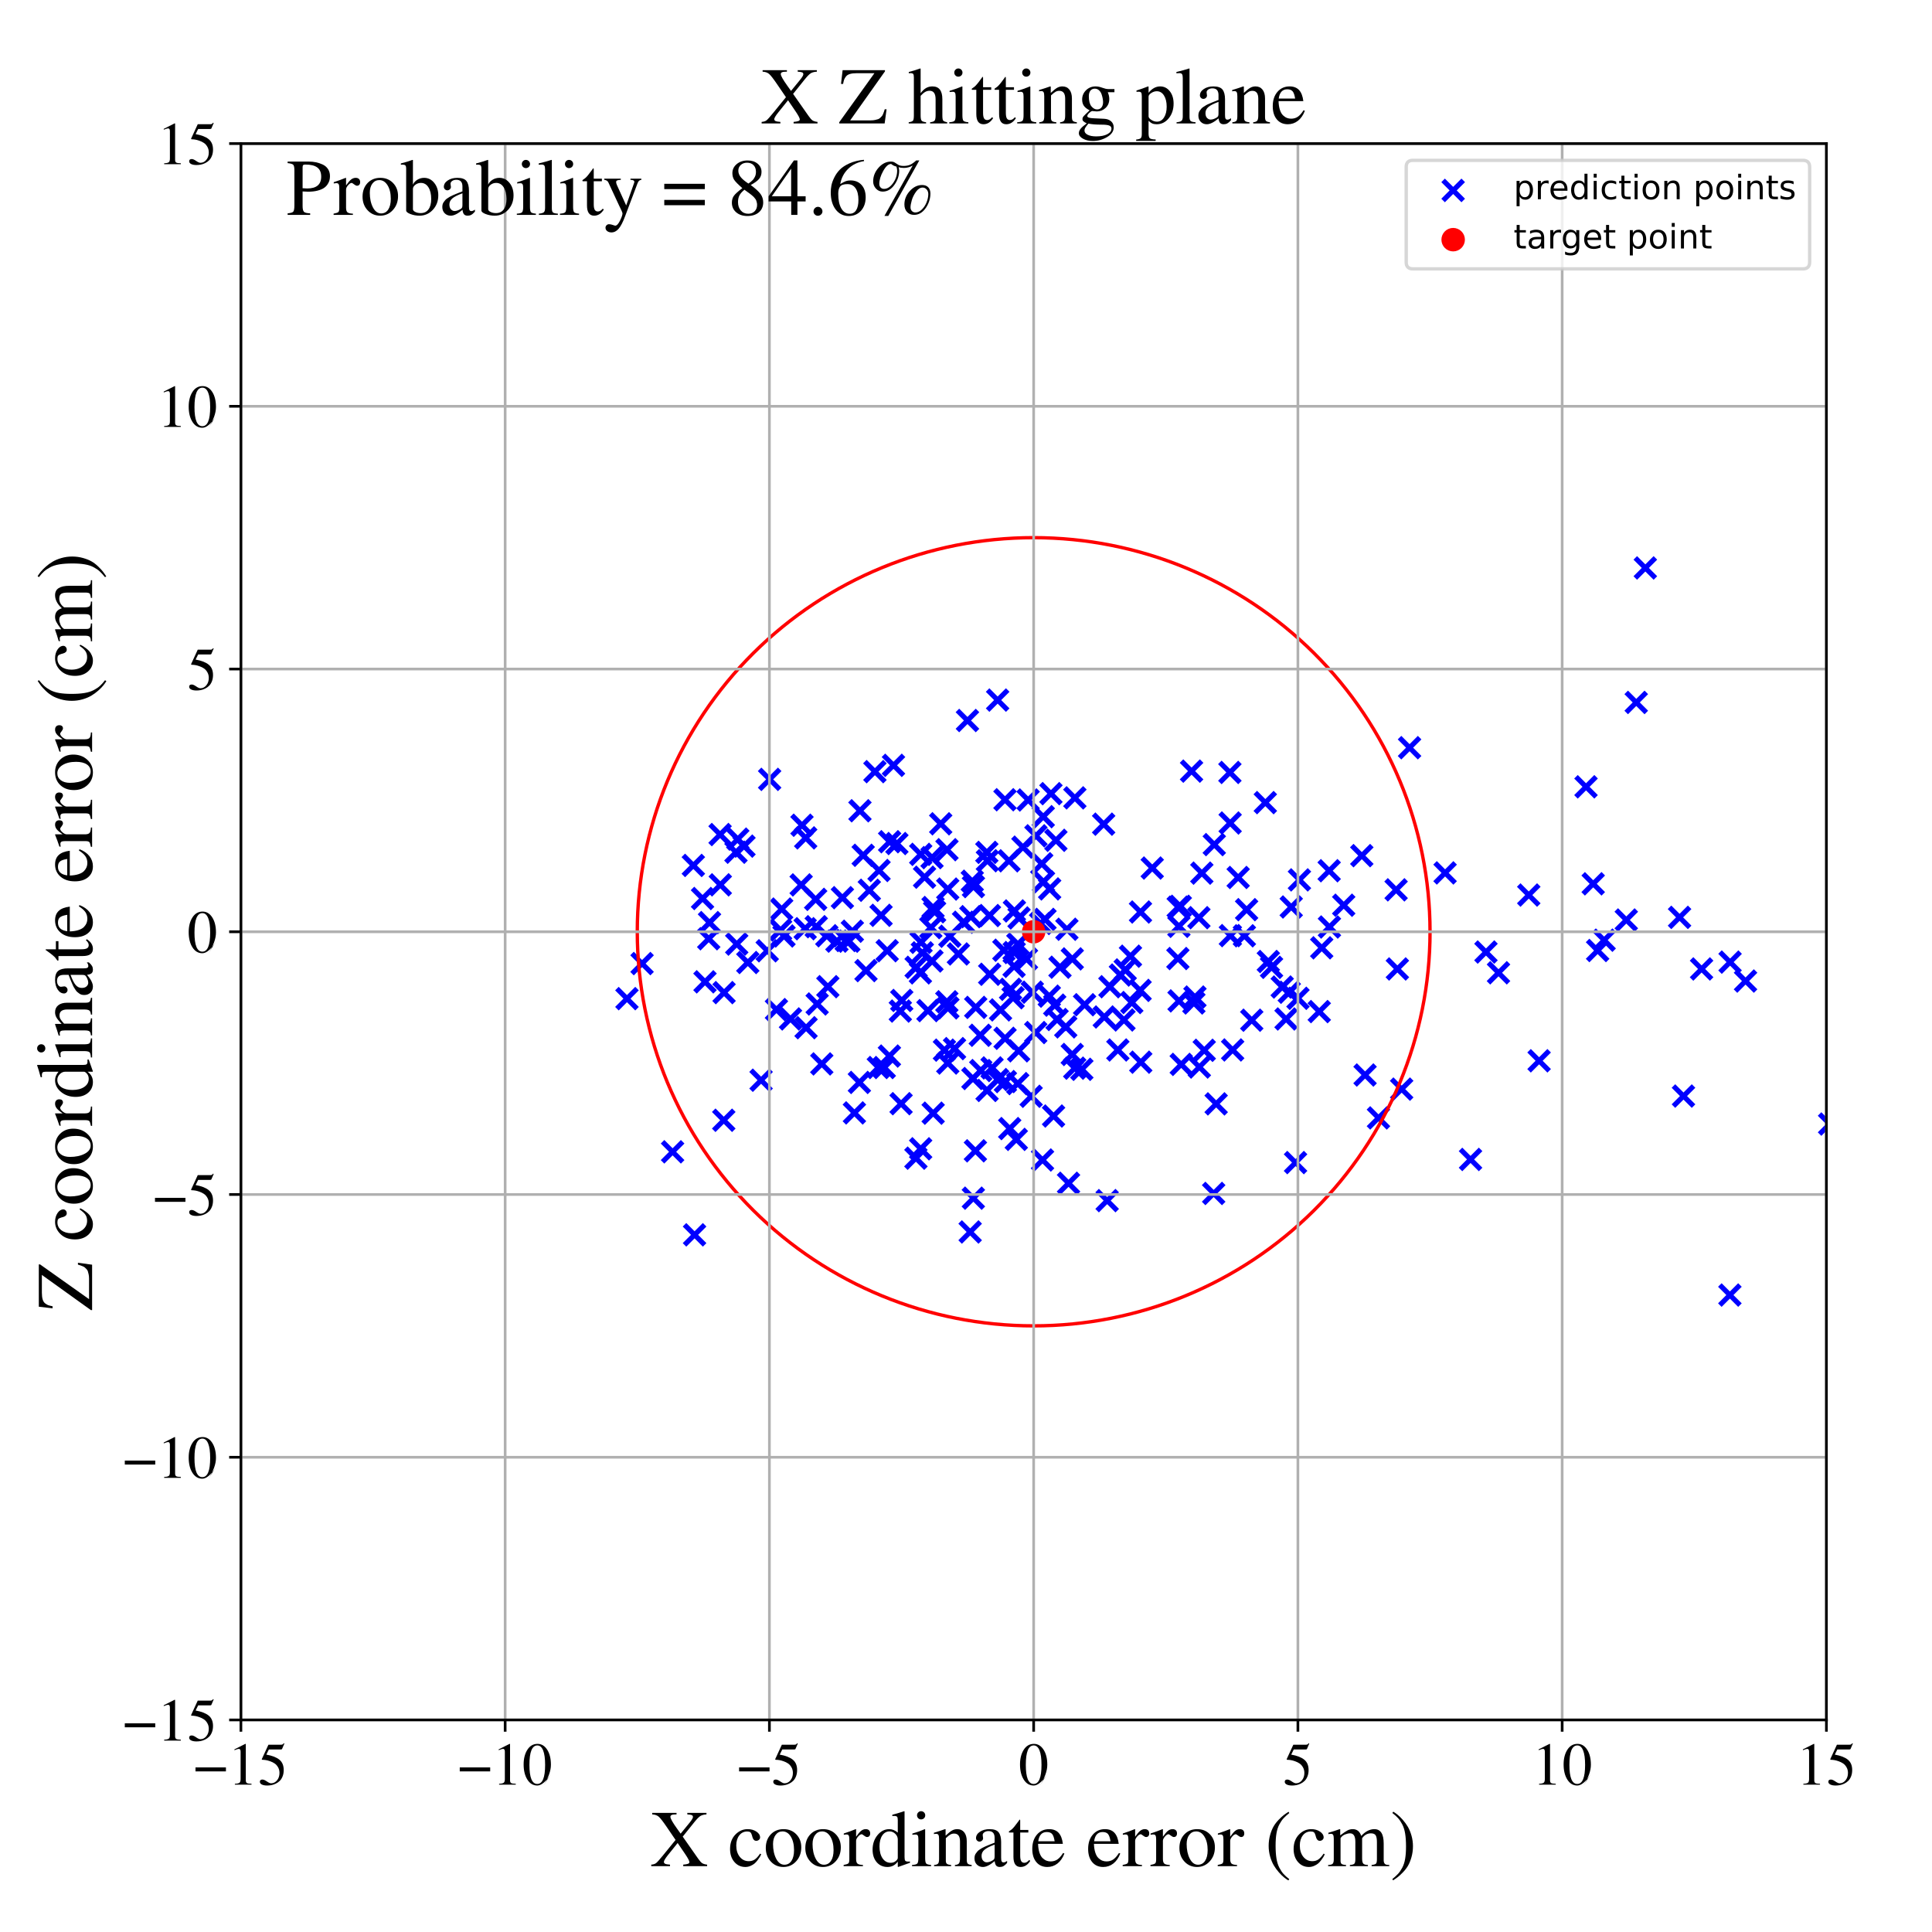 <?xml version="1.0" encoding="utf-8" standalone="no"?>
<!DOCTYPE svg PUBLIC "-//W3C//DTD SVG 1.1//EN"
  "http://www.w3.org/Graphics/SVG/1.1/DTD/svg11.dtd">
<!-- Created with matplotlib (https://matplotlib.org/) -->
<svg height="576pt" version="1.1" viewBox="0 0 576 576" width="576pt" xmlns="http://www.w3.org/2000/svg" xmlns:xlink="http://www.w3.org/1999/xlink">
 <defs>
  <style type="text/css">
*{stroke-linecap:butt;stroke-linejoin:round;}
  </style>
 </defs>
 <g id="figure_1">
  <g id="patch_1">
   <path d="M 0 576 
L 576 576 
L 576 0 
L 0 0 
z
" style="fill:#ffffff;"/>
  </g>
  <g id="axes_1">
   <g id="patch_2">
    <path d="M 71.822 512.784 
L 544.52 512.784 
L 544.52 42.802 
L 71.822 42.802 
z
" style="fill:#ffffff;"/>
   </g>
   <g id="PathCollection_1">
    <defs>
     <path d="M -3 3 
L 3 -3 
M -3 -3 
L 3 3 
" id="m224278645b" style="stroke:#0000ff;stroke-width:1.5;"/>
    </defs>
    <g clip-path="url(#pa4d43a45b8)">
     <use style="fill:#0000ff;stroke:#0000ff;stroke-width:1.5;" x="294.996" xlink:href="#m224278645b" y="272.956"/>
     <use style="fill:#0000ff;stroke:#0000ff;stroke-width:1.5;" x="262.681" xlink:href="#m224278645b" y="272.89"/>
     <use style="fill:#0000ff;stroke:#0000ff;stroke-width:1.5;" x="281.57" xlink:href="#m224278645b" y="313.088"/>
     <use style="fill:#0000ff;stroke:#0000ff;stroke-width:1.5;" x="294.377" xlink:href="#m224278645b" y="256.613"/>
     <use style="fill:#0000ff;stroke:#0000ff;stroke-width:1.5;" x="384.379" xlink:href="#m224278645b" y="295.828"/>
     <use style="fill:#0000ff;stroke:#0000ff;stroke-width:1.5;" x="290.899" xlink:href="#m224278645b" y="300.341"/>
     <use style="fill:#0000ff;stroke:#0000ff;stroke-width:1.5;" x="340.022" xlink:href="#m224278645b" y="271.903"/>
     <use style="fill:#0000ff;stroke:#0000ff;stroke-width:1.5;" x="215.781" xlink:href="#m224278645b" y="333.99"/>
     <use style="fill:#0000ff;stroke:#0000ff;stroke-width:1.5;" x="307.769" xlink:href="#m224278645b" y="295.805"/>
     <use style="fill:#0000ff;stroke:#0000ff;stroke-width:1.5;" x="329.042" xlink:href="#m224278645b" y="245.716"/>
     <use style="fill:#0000ff;stroke:#0000ff;stroke-width:1.5;" x="256.384" xlink:href="#m224278645b" y="241.718"/>
     <use style="fill:#0000ff;stroke:#0000ff;stroke-width:1.5;" x="507.307" xlink:href="#m224278645b" y="288.88"/>
     <use style="fill:#0000ff;stroke:#0000ff;stroke-width:1.5;" x="474.994" xlink:href="#m224278645b" y="263.495"/>
     <use style="fill:#0000ff;stroke:#0000ff;stroke-width:1.5;" x="355.937" xlink:href="#m224278645b" y="299.021"/>
     <use style="fill:#0000ff;stroke:#0000ff;stroke-width:1.5;" x="335.095" xlink:href="#m224278645b" y="304.093"/>
     <use style="fill:#0000ff;stroke:#0000ff;stroke-width:1.5;" x="266.381" xlink:href="#m224278645b" y="228.175"/>
     <use style="fill:#0000ff;stroke:#0000ff;stroke-width:1.5;" x="357.568" xlink:href="#m224278645b" y="318.12"/>
     <use style="fill:#0000ff;stroke:#0000ff;stroke-width:1.5;" x="330.087" xlink:href="#m224278645b" y="357.946"/>
     <use style="fill:#0000ff;stroke:#0000ff;stroke-width:1.5;" x="229.458" xlink:href="#m224278645b" y="232.361"/>
     <use style="fill:#0000ff;stroke:#0000ff;stroke-width:1.5;" x="1005.7" xlink:href="#m224278645b" y="312.488"/>
     <use style="fill:#0000ff;stroke:#0000ff;stroke-width:1.5;" x="500.742" xlink:href="#m224278645b" y="273.502"/>
     <use style="fill:#0000ff;stroke:#0000ff;stroke-width:1.5;" x="351.171" xlink:href="#m224278645b" y="285.776"/>
     <use style="fill:#0000ff;stroke:#0000ff;stroke-width:1.5;" x="393.32" xlink:href="#m224278645b" y="301.591"/>
     <use style="fill:#0000ff;stroke:#0000ff;stroke-width:1.5;" x="254.118" xlink:href="#m224278645b" y="277.631"/>
     <use style="fill:#0000ff;stroke:#0000ff;stroke-width:1.5;" x="620.221" xlink:href="#m224278645b" y="264.915"/>
     <use style="fill:#0000ff;stroke:#0000ff;stroke-width:1.5;" x="231.488" xlink:href="#m224278645b" y="300.996"/>
     <use style="fill:#0000ff;stroke:#0000ff;stroke-width:1.5;" x="472.852" xlink:href="#m224278645b" y="234.58"/>
     <use style="fill:#0000ff;stroke:#0000ff;stroke-width:1.5;" x="299.291" xlink:href="#m224278645b" y="283.294"/>
     <use style="fill:#0000ff;stroke:#0000ff;stroke-width:1.5;" x="289.243" xlink:href="#m224278645b" y="367.296"/>
     <use style="fill:#0000ff;stroke:#0000ff;stroke-width:1.5;" x="366.754" xlink:href="#m224278645b" y="245.366"/>
     <use style="fill:#0000ff;stroke:#0000ff;stroke-width:1.5;" x="274.501" xlink:href="#m224278645b" y="254.713"/>
     <use style="fill:#0000ff;stroke:#0000ff;stroke-width:1.5;" x="550.185" xlink:href="#m224278645b" y="250.549"/>
     <use style="fill:#0000ff;stroke:#0000ff;stroke-width:1.5;" x="288.435" xlink:href="#m224278645b" y="214.808"/>
     <use style="fill:#0000ff;stroke:#0000ff;stroke-width:1.5;" x="219.65" xlink:href="#m224278645b" y="281.465"/>
     <use style="fill:#0000ff;stroke:#0000ff;stroke-width:1.5;" x="273.069" xlink:href="#m224278645b" y="345.292"/>
     <use style="fill:#0000ff;stroke:#0000ff;stroke-width:1.5;" x="292.25" xlink:href="#m224278645b" y="308.655"/>
     <use style="fill:#0000ff;stroke:#0000ff;stroke-width:1.5;" x="633.57" xlink:href="#m224278645b" y="253.347"/>
     <use style="fill:#0000ff;stroke:#0000ff;stroke-width:1.5;" x="238.853" xlink:href="#m224278645b" y="263.822"/>
     <use style="fill:#0000ff;stroke:#0000ff;stroke-width:1.5;" x="240.053" xlink:href="#m224278645b" y="276.883"/>
     <use style="fill:#0000ff;stroke:#0000ff;stroke-width:1.5;" x="329.219" xlink:href="#m224278645b" y="303.199"/>
     <use style="fill:#0000ff;stroke:#0000ff;stroke-width:1.5;" x="221.807" xlink:href="#m224278645b" y="252.263"/>
     <use style="fill:#0000ff;stroke:#0000ff;stroke-width:1.5;" x="310.581" xlink:href="#m224278645b" y="257.514"/>
     <use style="fill:#0000ff;stroke:#0000ff;stroke-width:1.5;" x="274.486" xlink:href="#m224278645b" y="342.496"/>
     <use style="fill:#0000ff;stroke:#0000ff;stroke-width:1.5;" x="278.176" xlink:href="#m224278645b" y="270.56"/>
     <use style="fill:#0000ff;stroke:#0000ff;stroke-width:1.5;" x="239.102" xlink:href="#m224278645b" y="246.035"/>
     <use style="fill:#0000ff;stroke:#0000ff;stroke-width:1.5;" x="280.464" xlink:href="#m224278645b" y="245.6"/>
     <use style="fill:#0000ff;stroke:#0000ff;stroke-width:1.5;" x="357.433" xlink:href="#m224278645b" y="273.597"/>
     <use style="fill:#0000ff;stroke:#0000ff;stroke-width:1.5;" x="289.869" xlink:href="#m224278645b" y="262.725"/>
     <use style="fill:#0000ff;stroke:#0000ff;stroke-width:1.5;" x="310.243" xlink:href="#m224278645b" y="275.316"/>
     <use style="fill:#0000ff;stroke:#0000ff;stroke-width:1.5;" x="260.843" xlink:href="#m224278645b" y="230.059"/>
     <use style="fill:#0000ff;stroke:#0000ff;stroke-width:1.5;" x="330.904" xlink:href="#m224278645b" y="294.179"/>
     <use style="fill:#0000ff;stroke:#0000ff;stroke-width:1.5;" x="210.186" xlink:href="#m224278645b" y="292.718"/>
     <use style="fill:#0000ff;stroke:#0000ff;stroke-width:1.5;" x="299.618" xlink:href="#m224278645b" y="238.43"/>
     <use style="fill:#0000ff;stroke:#0000ff;stroke-width:1.5;" x="394.058" xlink:href="#m224278645b" y="282.579"/>
     <use style="fill:#0000ff;stroke:#0000ff;stroke-width:1.5;" x="240.209" xlink:href="#m224278645b" y="249.803"/>
     <use style="fill:#0000ff;stroke:#0000ff;stroke-width:1.5;" x="233.737" xlink:href="#m224278645b" y="279.049"/>
     <use style="fill:#0000ff;stroke:#0000ff;stroke-width:1.5;" x="186.922" xlink:href="#m224278645b" y="297.732"/>
     <use style="fill:#0000ff;stroke:#0000ff;stroke-width:1.5;" x="295.062" xlink:href="#m224278645b" y="290.467"/>
     <use style="fill:#0000ff;stroke:#0000ff;stroke-width:1.5;" x="302.428" xlink:href="#m224278645b" y="271.579"/>
     <use style="fill:#0000ff;stroke:#0000ff;stroke-width:1.5;" x="378.136" xlink:href="#m224278645b" y="286.658"/>
     <use style="fill:#0000ff;stroke:#0000ff;stroke-width:1.5;" x="308.795" xlink:href="#m224278645b" y="307.838"/>
     <use style="fill:#0000ff;stroke:#0000ff;stroke-width:1.5;" x="352.168" xlink:href="#m224278645b" y="317.332"/>
     <use style="fill:#0000ff;stroke:#0000ff;stroke-width:1.5;" x="370.995" xlink:href="#m224278645b" y="278.993"/>
     <use style="fill:#0000ff;stroke:#0000ff;stroke-width:1.5;" x="692.022" xlink:href="#m224278645b" y="327.206"/>
     <use style="fill:#0000ff;stroke:#0000ff;stroke-width:1.5;" x="515.799" xlink:href="#m224278645b" y="286.842"/>
     <use style="fill:#0000ff;stroke:#0000ff;stroke-width:1.5;" x="634.85" xlink:href="#m224278645b" y="274.299"/>
     <use style="fill:#0000ff;stroke:#0000ff;stroke-width:1.5;" x="335.471" xlink:href="#m224278645b" y="289.165"/>
     <use style="fill:#0000ff;stroke:#0000ff;stroke-width:1.5;" x="254.732" xlink:href="#m224278645b" y="331.795"/>
     <use style="fill:#0000ff;stroke:#0000ff;stroke-width:1.5;" x="373.196" xlink:href="#m224278645b" y="304.162"/>
     <use style="fill:#0000ff;stroke:#0000ff;stroke-width:1.5;" x="261.86" xlink:href="#m224278645b" y="318.27"/>
     <use style="fill:#0000ff;stroke:#0000ff;stroke-width:1.5;" x="301.287" xlink:href="#m224278645b" y="294.948"/>
     <use style="fill:#0000ff;stroke:#0000ff;stroke-width:1.5;" x="355.251" xlink:href="#m224278645b" y="229.899"/>
     <use style="fill:#0000ff;stroke:#0000ff;stroke-width:1.5;" x="351.899" xlink:href="#m224278645b" y="270.205"/>
     <use style="fill:#0000ff;stroke:#0000ff;stroke-width:1.5;" x="222.948" xlink:href="#m224278645b" y="286.958"/>
     <use style="fill:#0000ff;stroke:#0000ff;stroke-width:1.5;" x="214.684" xlink:href="#m224278645b" y="248.807"/>
     <use style="fill:#0000ff;stroke:#0000ff;stroke-width:1.5;" x="282.559" xlink:href="#m224278645b" y="265.061"/>
     <use style="fill:#0000ff;stroke:#0000ff;stroke-width:1.5;" x="240.317" xlink:href="#m224278645b" y="306.396"/>
     <use style="fill:#0000ff;stroke:#0000ff;stroke-width:1.5;" x="377.239" xlink:href="#m224278645b" y="239.289"/>
     <use style="fill:#0000ff;stroke:#0000ff;stroke-width:1.5;" x="337.432" xlink:href="#m224278645b" y="298.889"/>
     <use style="fill:#0000ff;stroke:#0000ff;stroke-width:1.5;" x="300.809" xlink:href="#m224278645b" y="256.635"/>
     <use style="fill:#0000ff;stroke:#0000ff;stroke-width:1.5;" x="274.983" xlink:href="#m224278645b" y="284.077"/>
     <use style="fill:#0000ff;stroke:#0000ff;stroke-width:1.5;" x="406.978" xlink:href="#m224278645b" y="320.498"/>
     <use style="fill:#0000ff;stroke:#0000ff;stroke-width:1.5;" x="200.527" xlink:href="#m224278645b" y="343.398"/>
     <use style="fill:#0000ff;stroke:#0000ff;stroke-width:1.5;" x="297.435" xlink:href="#m224278645b" y="208.719"/>
     <use style="fill:#0000ff;stroke:#0000ff;stroke-width:1.5;" x="294.28" xlink:href="#m224278645b" y="325.103"/>
     <use style="fill:#0000ff;stroke:#0000ff;stroke-width:1.5;" x="263.638" xlink:href="#m224278645b" y="318.271"/>
     <use style="fill:#0000ff;stroke:#0000ff;stroke-width:1.5;" x="290.219" xlink:href="#m224278645b" y="264.328"/>
     <use style="fill:#0000ff;stroke:#0000ff;stroke-width:1.5;" x="384.965" xlink:href="#m224278645b" y="270.406"/>
     <use style="fill:#0000ff;stroke:#0000ff;stroke-width:1.5;" x="334.031" xlink:href="#m224278645b" y="290.692"/>
     <use style="fill:#0000ff;stroke:#0000ff;stroke-width:1.5;" x="277.872" xlink:href="#m224278645b" y="255.691"/>
     <use style="fill:#0000ff;stroke:#0000ff;stroke-width:1.5;" x="302.998" xlink:href="#m224278645b" y="339.692"/>
     <use style="fill:#0000ff;stroke:#0000ff;stroke-width:1.5;" x="302.368" xlink:href="#m224278645b" y="283.985"/>
     <use style="fill:#0000ff;stroke:#0000ff;stroke-width:1.5;" x="358.313" xlink:href="#m224278645b" y="260.309"/>
     <use style="fill:#0000ff;stroke:#0000ff;stroke-width:1.5;" x="246.813" xlink:href="#m224278645b" y="294.163"/>
     <use style="fill:#0000ff;stroke:#0000ff;stroke-width:1.5;" x="245.004" xlink:href="#m224278645b" y="317.19"/>
     <use style="fill:#0000ff;stroke:#0000ff;stroke-width:1.5;" x="515.744" xlink:href="#m224278645b" y="386.102"/>
     <use style="fill:#0000ff;stroke:#0000ff;stroke-width:1.5;" x="410.974" xlink:href="#m224278645b" y="333.287"/>
     <use style="fill:#0000ff;stroke:#0000ff;stroke-width:1.5;" x="308.848" xlink:href="#m224278645b" y="249.184"/>
     <use style="fill:#0000ff;stroke:#0000ff;stroke-width:1.5;" x="246.502" xlink:href="#m224278645b" y="278.98"/>
     <use style="fill:#0000ff;stroke:#0000ff;stroke-width:1.5;" x="311.113" xlink:href="#m224278645b" y="262.868"/>
     <use style="fill:#0000ff;stroke:#0000ff;stroke-width:1.5;" x="243.346" xlink:href="#m224278645b" y="276.285"/>
     <use style="fill:#0000ff;stroke:#0000ff;stroke-width:1.5;" x="298.298" xlink:href="#m224278645b" y="301.09"/>
     <use style="fill:#0000ff;stroke:#0000ff;stroke-width:1.5;" x="322.539" xlink:href="#m224278645b" y="318.803"/>
     <use style="fill:#0000ff;stroke:#0000ff;stroke-width:1.5;" x="396.354" xlink:href="#m224278645b" y="276.372"/>
     <use style="fill:#0000ff;stroke:#0000ff;stroke-width:1.5;" x="282.602" xlink:href="#m224278645b" y="300.495"/>
     <use style="fill:#0000ff;stroke:#0000ff;stroke-width:1.5;" x="351.514" xlink:href="#m224278645b" y="298.403"/>
     <use style="fill:#0000ff;stroke:#0000ff;stroke-width:1.5;" x="282.285" xlink:href="#m224278645b" y="298.669"/>
     <use style="fill:#0000ff;stroke:#0000ff;stroke-width:1.5;" x="301.035" xlink:href="#m224278645b" y="336.47"/>
     <use style="fill:#0000ff;stroke:#0000ff;stroke-width:1.5;" x="267.395" xlink:href="#m224278645b" y="251.487"/>
     <use style="fill:#0000ff;stroke:#0000ff;stroke-width:1.5;" x="722.195" xlink:href="#m224278645b" y="380.925"/>
     <use style="fill:#0000ff;stroke:#0000ff;stroke-width:1.5;" x="501.911" xlink:href="#m224278645b" y="326.775"/>
     <use style="fill:#0000ff;stroke:#0000ff;stroke-width:1.5;" x="207.076" xlink:href="#m224278645b" y="368.148"/>
     <use style="fill:#0000ff;stroke:#0000ff;stroke-width:1.5;" x="320.411" xlink:href="#m224278645b" y="318.463"/>
     <use style="fill:#0000ff;stroke:#0000ff;stroke-width:1.5;" x="264.508" xlink:href="#m224278645b" y="283.445"/>
     <use style="fill:#0000ff;stroke:#0000ff;stroke-width:1.5;" x="417.89" xlink:href="#m224278645b" y="324.706"/>
     <use style="fill:#0000ff;stroke:#0000ff;stroke-width:1.5;" x="273.134" xlink:href="#m224278645b" y="288.389"/>
     <use style="fill:#0000ff;stroke:#0000ff;stroke-width:1.5;" x="306.032" xlink:href="#m224278645b" y="285.897"/>
     <use style="fill:#0000ff;stroke:#0000ff;stroke-width:1.5;" x="430.835" xlink:href="#m224278645b" y="260.244"/>
     <use style="fill:#0000ff;stroke:#0000ff;stroke-width:1.5;" x="249.516" xlink:href="#m224278645b" y="280.585"/>
     <use style="fill:#0000ff;stroke:#0000ff;stroke-width:1.5;" x="386.254" xlink:href="#m224278645b" y="346.609"/>
     <use style="fill:#0000ff;stroke:#0000ff;stroke-width:1.5;" x="294.211" xlink:href="#m224278645b" y="254.126"/>
     <use style="fill:#0000ff;stroke:#0000ff;stroke-width:1.5;" x="396.273" xlink:href="#m224278645b" y="259.596"/>
     <use style="fill:#0000ff;stroke:#0000ff;stroke-width:1.5;" x="557.93" xlink:href="#m224278645b" y="250.499"/>
     <use style="fill:#0000ff;stroke:#0000ff;stroke-width:1.5;" x="303.696" xlink:href="#m224278645b" y="313.288"/>
     <use style="fill:#0000ff;stroke:#0000ff;stroke-width:1.5;" x="317.743" xlink:href="#m224278645b" y="306.155"/>
     <use style="fill:#0000ff;stroke:#0000ff;stroke-width:1.5;" x="314.108" xlink:href="#m224278645b" y="332.726"/>
     <use style="fill:#0000ff;stroke:#0000ff;stroke-width:1.5;" x="361.841" xlink:href="#m224278645b" y="355.809"/>
     <use style="fill:#0000ff;stroke:#0000ff;stroke-width:1.5;" x="351.475" xlink:href="#m224278645b" y="276.169"/>
     <use style="fill:#0000ff;stroke:#0000ff;stroke-width:1.5;" x="356.259" xlink:href="#m224278645b" y="297.253"/>
     <use style="fill:#0000ff;stroke:#0000ff;stroke-width:1.5;" x="476.315" xlink:href="#m224278645b" y="283.381"/>
     <use style="fill:#0000ff;stroke:#0000ff;stroke-width:1.5;" x="268.419" xlink:href="#m224278645b" y="301.437"/>
     <use style="fill:#0000ff;stroke:#0000ff;stroke-width:1.5;" x="251.15" xlink:href="#m224278645b" y="267.631"/>
     <use style="fill:#0000ff;stroke:#0000ff;stroke-width:1.5;" x="282.569" xlink:href="#m224278645b" y="316.931"/>
     <use style="fill:#0000ff;stroke:#0000ff;stroke-width:1.5;" x="455.781" xlink:href="#m224278645b" y="266.846"/>
     <use style="fill:#0000ff;stroke:#0000ff;stroke-width:1.5;" x="314.452" xlink:href="#m224278645b" y="299.671"/>
     <use style="fill:#0000ff;stroke:#0000ff;stroke-width:1.5;" x="253.077" xlink:href="#m224278645b" y="280.6"/>
     <use style="fill:#0000ff;stroke:#0000ff;stroke-width:1.5;" x="209.455" xlink:href="#m224278645b" y="267.878"/>
     <use style="fill:#0000ff;stroke:#0000ff;stroke-width:1.5;" x="339.906" xlink:href="#m224278645b" y="295.268"/>
     <use style="fill:#0000ff;stroke:#0000ff;stroke-width:1.5;" x="276.654" xlink:href="#m224278645b" y="301.3"/>
     <use style="fill:#0000ff;stroke:#0000ff;stroke-width:1.5;" x="303.427" xlink:href="#m224278645b" y="323.063"/>
     <use style="fill:#0000ff;stroke:#0000ff;stroke-width:1.5;" x="367.5" xlink:href="#m224278645b" y="313.026"/>
     <use style="fill:#0000ff;stroke:#0000ff;stroke-width:1.5;" x="484.858" xlink:href="#m224278645b" y="274.287"/>
     <use style="fill:#0000ff;stroke:#0000ff;stroke-width:1.5;" x="545.479" xlink:href="#m224278645b" y="335.117"/>
     <use style="fill:#0000ff;stroke:#0000ff;stroke-width:1.5;" x="340.105" xlink:href="#m224278645b" y="316.676"/>
     <use style="fill:#0000ff;stroke:#0000ff;stroke-width:1.5;" x="487.827" xlink:href="#m224278645b" y="209.422"/>
     <use style="fill:#0000ff;stroke:#0000ff;stroke-width:1.5;" x="416.233" xlink:href="#m224278645b" y="265.293"/>
     <use style="fill:#0000ff;stroke:#0000ff;stroke-width:1.5;" x="383.419" xlink:href="#m224278645b" y="303.795"/>
     <use style="fill:#0000ff;stroke:#0000ff;stroke-width:1.5;" x="313.322" xlink:href="#m224278645b" y="236.613"/>
     <use style="fill:#0000ff;stroke:#0000ff;stroke-width:1.5;" x="274.408" xlink:href="#m224278645b" y="290.053"/>
     <use style="fill:#0000ff;stroke:#0000ff;stroke-width:1.5;" x="290.058" xlink:href="#m224278645b" y="321.543"/>
     <use style="fill:#0000ff;stroke:#0000ff;stroke-width:1.5;" x="287.266" xlink:href="#m224278645b" y="274.955"/>
     <use style="fill:#0000ff;stroke:#0000ff;stroke-width:1.5;" x="265.165" xlink:href="#m224278645b" y="314.847"/>
     <use style="fill:#0000ff;stroke:#0000ff;stroke-width:1.5;" x="299.642" xlink:href="#m224278645b" y="309.555"/>
     <use style="fill:#0000ff;stroke:#0000ff;stroke-width:1.5;" x="290.192" xlink:href="#m224278645b" y="357.219"/>
     <use style="fill:#0000ff;stroke:#0000ff;stroke-width:1.5;" x="191.425" xlink:href="#m224278645b" y="287.275"/>
     <use style="fill:#0000ff;stroke:#0000ff;stroke-width:1.5;" x="641.043" xlink:href="#m224278645b" y="277.446"/>
     <use style="fill:#0000ff;stroke:#0000ff;stroke-width:1.5;" x="416.608" xlink:href="#m224278645b" y="288.882"/>
     <use style="fill:#0000ff;stroke:#0000ff;stroke-width:1.5;" x="219.419" xlink:href="#m224278645b" y="254.079"/>
     <use style="fill:#0000ff;stroke:#0000ff;stroke-width:1.5;" x="366.677" xlink:href="#m224278645b" y="230.292"/>
     <use style="fill:#0000ff;stroke:#0000ff;stroke-width:1.5;" x="297.417" xlink:href="#m224278645b" y="321.856"/>
     <use style="fill:#0000ff;stroke:#0000ff;stroke-width:1.5;" x="337.036" xlink:href="#m224278645b" y="285.075"/>
     <use style="fill:#0000ff;stroke:#0000ff;stroke-width:1.5;" x="318.083" xlink:href="#m224278645b" y="277.044"/>
     <use style="fill:#0000ff;stroke:#0000ff;stroke-width:1.5;" x="235.677" xlink:href="#m224278645b" y="303.781"/>
     <use style="fill:#0000ff;stroke:#0000ff;stroke-width:1.5;" x="323.355" xlink:href="#m224278645b" y="299.546"/>
     <use style="fill:#0000ff;stroke:#0000ff;stroke-width:1.5;" x="619.999" xlink:href="#m224278645b" y="323.476"/>
     <use style="fill:#0000ff;stroke:#0000ff;stroke-width:1.5;" x="310.815" xlink:href="#m224278645b" y="345.834"/>
     <use style="fill:#0000ff;stroke:#0000ff;stroke-width:1.5;" x="211.296" xlink:href="#m224278645b" y="279.871"/>
     <use style="fill:#0000ff;stroke:#0000ff;stroke-width:1.5;" x="206.715" xlink:href="#m224278645b" y="258.016"/>
     <use style="fill:#0000ff;stroke:#0000ff;stroke-width:1.5;" x="232.727" xlink:href="#m224278645b" y="277.285"/>
     <use style="fill:#0000ff;stroke:#0000ff;stroke-width:1.5;" x="351.261" xlink:href="#m224278645b" y="270.455"/>
     <use style="fill:#0000ff;stroke:#0000ff;stroke-width:1.5;" x="284.584" xlink:href="#m224278645b" y="312.628"/>
     <use style="fill:#0000ff;stroke:#0000ff;stroke-width:1.5;" x="319.69" xlink:href="#m224278645b" y="285.879"/>
     <use style="fill:#0000ff;stroke:#0000ff;stroke-width:1.5;" x="319.676" xlink:href="#m224278645b" y="314.377"/>
     <use style="fill:#0000ff;stroke:#0000ff;stroke-width:1.5;" x="316.022" xlink:href="#m224278645b" y="288.359"/>
     <use style="fill:#0000ff;stroke:#0000ff;stroke-width:1.5;" x="306.52" xlink:href="#m224278645b" y="238.502"/>
     <use style="fill:#0000ff;stroke:#0000ff;stroke-width:1.5;" x="438.425" xlink:href="#m224278645b" y="345.671"/>
     <use style="fill:#0000ff;stroke:#0000ff;stroke-width:1.5;" x="233.049" xlink:href="#m224278645b" y="271.02"/>
     <use style="fill:#0000ff;stroke:#0000ff;stroke-width:1.5;" x="563.421" xlink:href="#m224278645b" y="249.283"/>
     <use style="fill:#0000ff;stroke:#0000ff;stroke-width:1.5;" x="285.729" xlink:href="#m224278645b" y="284.41"/>
     <use style="fill:#0000ff;stroke:#0000ff;stroke-width:1.5;" x="478.246" xlink:href="#m224278645b" y="280.299"/>
     <use style="fill:#0000ff;stroke:#0000ff;stroke-width:1.5;" x="379.095" xlink:href="#m224278645b" y="288.398"/>
     <use style="fill:#0000ff;stroke:#0000ff;stroke-width:1.5;" x="262.075" xlink:href="#m224278645b" y="259.522"/>
     <use style="fill:#0000ff;stroke:#0000ff;stroke-width:1.5;" x="278.641" xlink:href="#m224278645b" y="271.833"/>
     <use style="fill:#0000ff;stroke:#0000ff;stroke-width:1.5;" x="311.037" xlink:href="#m224278645b" y="243.481"/>
     <use style="fill:#0000ff;stroke:#0000ff;stroke-width:1.5;" x="387.406" xlink:href="#m224278645b" y="262.326"/>
     <use style="fill:#0000ff;stroke:#0000ff;stroke-width:1.5;" x="290.805" xlink:href="#m224278645b" y="343.101"/>
     <use style="fill:#0000ff;stroke:#0000ff;stroke-width:1.5;" x="318.569" xlink:href="#m224278645b" y="352.775"/>
     <use style="fill:#0000ff;stroke:#0000ff;stroke-width:1.5;" x="443.022" xlink:href="#m224278645b" y="283.832"/>
     <use style="fill:#0000ff;stroke:#0000ff;stroke-width:1.5;" x="400.611" xlink:href="#m224278645b" y="269.88"/>
     <use style="fill:#0000ff;stroke:#0000ff;stroke-width:1.5;" x="257.352" xlink:href="#m224278645b" y="254.996"/>
     <use style="fill:#0000ff;stroke:#0000ff;stroke-width:1.5;" x="278.211" xlink:href="#m224278645b" y="331.877"/>
     <use style="fill:#0000ff;stroke:#0000ff;stroke-width:1.5;" x="302.332" xlink:href="#m224278645b" y="288.109"/>
     <use style="fill:#0000ff;stroke:#0000ff;stroke-width:1.5;" x="283.183" xlink:href="#m224278645b" y="279.134"/>
     <use style="fill:#0000ff;stroke:#0000ff;stroke-width:1.5;" x="406.003" xlink:href="#m224278645b" y="255.1"/>
     <use style="fill:#0000ff;stroke:#0000ff;stroke-width:1.5;" x="243.627" xlink:href="#m224278645b" y="299.32"/>
     <use style="fill:#0000ff;stroke:#0000ff;stroke-width:1.5;" x="274.598" xlink:href="#m224278645b" y="280.943"/>
     <use style="fill:#0000ff;stroke:#0000ff;stroke-width:1.5;" x="312.832" xlink:href="#m224278645b" y="296.988"/>
     <use style="fill:#0000ff;stroke:#0000ff;stroke-width:1.5;" x="362.582" xlink:href="#m224278645b" y="329.104"/>
     <use style="fill:#0000ff;stroke:#0000ff;stroke-width:1.5;" x="243.179" xlink:href="#m224278645b" y="268.127"/>
     <use style="fill:#0000ff;stroke:#0000ff;stroke-width:1.5;" x="386.977" xlink:href="#m224278645b" y="297.63"/>
     <use style="fill:#0000ff;stroke:#0000ff;stroke-width:1.5;" x="343.525" xlink:href="#m224278645b" y="258.793"/>
     <use style="fill:#0000ff;stroke:#0000ff;stroke-width:1.5;" x="252.277" xlink:href="#m224278645b" y="280.402"/>
     <use style="fill:#0000ff;stroke:#0000ff;stroke-width:1.5;" x="258.185" xlink:href="#m224278645b" y="289.374"/>
     <use style="fill:#0000ff;stroke:#0000ff;stroke-width:1.5;" x="215.874" xlink:href="#m224278645b" y="295.936"/>
     <use style="fill:#0000ff;stroke:#0000ff;stroke-width:1.5;" x="282.327" xlink:href="#m224278645b" y="253.325"/>
     <use style="fill:#0000ff;stroke:#0000ff;stroke-width:1.5;" x="366.819" xlink:href="#m224278645b" y="278.94"/>
     <use style="fill:#0000ff;stroke:#0000ff;stroke-width:1.5;" x="211.535" xlink:href="#m224278645b" y="275.059"/>
     <use style="fill:#0000ff;stroke:#0000ff;stroke-width:1.5;" x="359.03" xlink:href="#m224278645b" y="313.133"/>
     <use style="fill:#0000ff;stroke:#0000ff;stroke-width:1.5;" x="256.213" xlink:href="#m224278645b" y="322.712"/>
     <use style="fill:#0000ff;stroke:#0000ff;stroke-width:1.5;" x="265.235" xlink:href="#m224278645b" y="250.949"/>
     <use style="fill:#0000ff;stroke:#0000ff;stroke-width:1.5;" x="362.024" xlink:href="#m224278645b" y="251.807"/>
     <use style="fill:#0000ff;stroke:#0000ff;stroke-width:1.5;" x="315.155" xlink:href="#m224278645b" y="303.946"/>
     <use style="fill:#0000ff;stroke:#0000ff;stroke-width:1.5;" x="277.846" xlink:href="#m224278645b" y="286.504"/>
     <use style="fill:#0000ff;stroke:#0000ff;stroke-width:1.5;" x="295.771" xlink:href="#m224278645b" y="318.379"/>
     <use style="fill:#0000ff;stroke:#0000ff;stroke-width:1.5;" x="219.961" xlink:href="#m224278645b" y="250.171"/>
     <use style="fill:#0000ff;stroke:#0000ff;stroke-width:1.5;" x="369.147" xlink:href="#m224278645b" y="261.609"/>
     <use style="fill:#0000ff;stroke:#0000ff;stroke-width:1.5;" x="320.458" xlink:href="#m224278645b" y="237.873"/>
     <use style="fill:#0000ff;stroke:#0000ff;stroke-width:1.5;" x="446.759" xlink:href="#m224278645b" y="290.018"/>
     <use style="fill:#0000ff;stroke:#0000ff;stroke-width:1.5;" x="304.969" xlink:href="#m224278645b" y="252.569"/>
     <use style="fill:#0000ff;stroke:#0000ff;stroke-width:1.5;" x="303.466" xlink:href="#m224278645b" y="281.471"/>
     <use style="fill:#0000ff;stroke:#0000ff;stroke-width:1.5;" x="268.849" xlink:href="#m224278645b" y="298.271"/>
     <use style="fill:#0000ff;stroke:#0000ff;stroke-width:1.5;" x="312.942" xlink:href="#m224278645b" y="265.015"/>
     <use style="fill:#0000ff;stroke:#0000ff;stroke-width:1.5;" x="371.661" xlink:href="#m224278645b" y="271.204"/>
     <use style="fill:#0000ff;stroke:#0000ff;stroke-width:1.5;" x="228.737" xlink:href="#m224278645b" y="283.465"/>
     <use style="fill:#0000ff;stroke:#0000ff;stroke-width:1.5;" x="554.525" xlink:href="#m224278645b" y="320.251"/>
     <use style="fill:#0000ff;stroke:#0000ff;stroke-width:1.5;" x="302.035" xlink:href="#m224278645b" y="297.462"/>
     <use style="fill:#0000ff;stroke:#0000ff;stroke-width:1.5;" x="277.514" xlink:href="#m224278645b" y="276.561"/>
     <use style="fill:#0000ff;stroke:#0000ff;stroke-width:1.5;" x="226.907" xlink:href="#m224278645b" y="322.052"/>
     <use style="fill:#0000ff;stroke:#0000ff;stroke-width:1.5;" x="311.548" xlink:href="#m224278645b" y="274.103"/>
     <use style="fill:#0000ff;stroke:#0000ff;stroke-width:1.5;" x="299.744" xlink:href="#m224278645b" y="322.455"/>
     <use style="fill:#0000ff;stroke:#0000ff;stroke-width:1.5;" x="268.647" xlink:href="#m224278645b" y="329.046"/>
     <use style="fill:#0000ff;stroke:#0000ff;stroke-width:1.5;" x="420.245" xlink:href="#m224278645b" y="222.915"/>
     <use style="fill:#0000ff;stroke:#0000ff;stroke-width:1.5;" x="458.866" xlink:href="#m224278645b" y="316.261"/>
     <use style="fill:#0000ff;stroke:#0000ff;stroke-width:1.5;" x="289.454" xlink:href="#m224278645b" y="273.287"/>
     <use style="fill:#0000ff;stroke:#0000ff;stroke-width:1.5;" x="382.275" xlink:href="#m224278645b" y="294.271"/>
     <use style="fill:#0000ff;stroke:#0000ff;stroke-width:1.5;" x="314.804" xlink:href="#m224278645b" y="250.526"/>
     <use style="fill:#0000ff;stroke:#0000ff;stroke-width:1.5;" x="303.813" xlink:href="#m224278645b" y="273.672"/>
     <use style="fill:#0000ff;stroke:#0000ff;stroke-width:1.5;" x="520.412" xlink:href="#m224278645b" y="292.482"/>
     <use style="fill:#0000ff;stroke:#0000ff;stroke-width:1.5;" x="275.644" xlink:href="#m224278645b" y="261.523"/>
     <use style="fill:#0000ff;stroke:#0000ff;stroke-width:1.5;" x="333.277" xlink:href="#m224278645b" y="313.038"/>
     <use style="fill:#0000ff;stroke:#0000ff;stroke-width:1.5;" x="292.401" xlink:href="#m224278645b" y="319.176"/>
     <use style="fill:#0000ff;stroke:#0000ff;stroke-width:1.5;" x="214.748" xlink:href="#m224278645b" y="263.802"/>
     <use style="fill:#0000ff;stroke:#0000ff;stroke-width:1.5;" x="307.426" xlink:href="#m224278645b" y="326.843"/>
     <use style="fill:#0000ff;stroke:#0000ff;stroke-width:1.5;" x="259.175" xlink:href="#m224278645b" y="265.424"/>
     <use style="fill:#0000ff;stroke:#0000ff;stroke-width:1.5;" x="490.536" xlink:href="#m224278645b" y="169.325"/>
     <use style="fill:#0000ff;stroke:#0000ff;stroke-width:1.5;" x="934.229" xlink:href="#m224278645b" y="201.903"/>
    </g>
   </g>
   <g id="PathCollection_2">
    <defs>
     <path d="M 0 3 
C 0.796 3 1.559 2.684 2.121 2.121 
C 2.684 1.559 3 0.796 3 0 
C 3 -0.796 2.684 -1.559 2.121 -2.121 
C 1.559 -2.684 0.796 -3 0 -3 
C -0.796 -3 -1.559 -2.684 -2.121 -2.121 
C -2.684 -1.559 -3 -0.796 -3 0 
C -3 0.796 -2.684 1.559 -2.121 2.121 
C -1.559 2.684 -0.796 3 0 3 
z
" id="mb6c81fd0f9" style="stroke:#ff0000;"/>
    </defs>
    <g clip-path="url(#pa4d43a45b8)">
     <use style="fill:#ff0000;stroke:#ff0000;" x="308.171" xlink:href="#mb6c81fd0f9" y="277.793"/>
    </g>
   </g>
   <g id="patch_3">
    <path clip-path="url(#pa4d43a45b8)" d="M 308.171 395.288 
C 339.511 395.288 369.572 382.908 391.733 360.875 
C 413.894 338.841 426.346 308.953 426.346 277.793 
C 426.346 246.633 413.894 216.745 391.733 194.711 
C 369.572 172.677 339.511 160.297 308.171 160.297 
C 276.831 160.297 246.77 172.677 224.609 194.711 
C 202.448 216.745 189.997 246.633 189.997 277.793 
C 189.997 308.953 202.448 338.841 224.609 360.875 
C 246.77 382.908 276.831 395.288 308.171 395.288 
z
" style="fill:none;stroke:#ff0000;stroke-linejoin:miter;"/>
   </g>
   <g id="matplotlib.axis_1">
    <g id="xtick_1">
     <g id="line2d_1">
      <path clip-path="url(#pa4d43a45b8)" d="M 71.822 512.784 
L 71.822 42.802 
" style="fill:none;stroke:#b0b0b0;stroke-linecap:square;stroke-width:0.8;"/>
     </g>
     <g id="line2d_2">
      <defs>
       <path d="M 0 0 
L 0 3.5 
" id="mc03241f4cb" style="stroke:#000000;stroke-width:0.8;"/>
      </defs>
      <g>
       <use style="stroke:#000000;stroke-width:0.8;" x="71.822" xlink:href="#mc03241f4cb" y="512.784"/>
      </g>
     </g>
     <g id="text_1">
      <!-- −15 -->
      <defs>
       <path d="M 3 22 
L 3 28.594 
L 53.406 28.594 
L 53.406 22 
z
" id="FreeSerif-8722"/>
       <path d="M 18.297 59.297 
Q 16.5 59.297 11.094 57.094 
L 11.094 58.5 
L 29.094 67.594 
L 29.906 67.406 
L 29.906 7.406 
Q 29.906 3.797 31.703 2.688 
Q 33.5 1.594 39.406 1.5 
L 39.406 0 
L 11.797 0 
L 11.797 1.5 
Q 17.406 1.703 19.344 3.141 
Q 21.297 4.594 21.297 9.297 
L 21.297 54.594 
Q 21.297 59.297 18.297 59.297 
z
" id="FreeSerif-49"/>
       <path d="M 35.703 19.406 
Q 35.703 24.703 33.344 28.797 
Q 31 32.906 27.641 35.156 
Q 24.297 37.406 20.141 38.844 
Q 16 40.297 12.953 40.75 
Q 9.906 41.203 7.594 41.203 
Q 6.406 41.203 6.406 42 
Q 6.406 42.297 6.5 42.5 
L 17.406 66.203 
L 38.297 66.203 
Q 39.906 66.203 40.844 66.703 
Q 41.797 67.203 42.906 68.797 
L 43.797 68.094 
L 40 59.203 
Q 39.594 58.297 37.703 58.297 
L 18.094 58.297 
L 13.906 49.797 
Q 28.5 47.203 35.594 41.344 
Q 42.703 35.5 42.703 24.203 
Q 42.703 18.297 40.844 13.688 
Q 39 9.094 36.141 6.297 
Q 33.297 3.5 29.547 1.703 
Q 25.797 -0.094 22.344 -0.75 
Q 18.906 -1.406 15.406 -1.406 
Q 9.797 -1.406 6.5 0.25 
Q 3.203 1.906 3.203 4.797 
Q 3.203 8.5 7.5 8.5 
Q 10.297 8.5 14.75 5.391 
Q 19.203 2.297 21.797 2.297 
Q 27.703 2.297 31.703 7.25 
Q 35.703 12.203 35.703 19.406 
z
" id="FreeSerif-53"/>
      </defs>
      <g transform="translate(57.746 532.077)scale(0.18 -0.18)">
       <use xlink:href="#FreeSerif-8722"/>
       <use x="56.4" xlink:href="#FreeSerif-49"/>
       <use x="106.4" xlink:href="#FreeSerif-53"/>
      </g>
     </g>
    </g>
    <g id="xtick_2">
     <g id="line2d_3">
      <path clip-path="url(#pa4d43a45b8)" d="M 150.605 512.784 
L 150.605 42.802 
" style="fill:none;stroke:#b0b0b0;stroke-linecap:square;stroke-width:0.8;"/>
     </g>
     <g id="line2d_4">
      <g>
       <use style="stroke:#000000;stroke-width:0.8;" x="150.605" xlink:href="#mc03241f4cb" y="512.784"/>
      </g>
     </g>
     <g id="text_2">
      <!-- −10 -->
      <defs>
       <path d="M 47.594 17.797 
Q 35.203 -1.406 25 -1.406 
Q 14.797 -1.406 8.594 8.391 
Q 2.406 18.203 2.406 33.594 
Q 2.406 48.094 8.594 57.844 
Q 14.797 67.594 25.406 67.594 
Q 35.203 67.594 41.391 58 
Q 47.594 48.406 47.594 33 
Q 47.594 17.797 35.203 -1.406 
z
M 25.094 65 
Q 12 65 12 32.703 
Q 12 1.203 25 1.203 
Q 38 1.203 38 32.797 
Q 38 48.5 34.703 56.75 
Q 31.406 65 25.094 65 
z
" id="FreeSerif-48"/>
      </defs>
      <g transform="translate(136.529 532.077)scale(0.18 -0.18)">
       <use xlink:href="#FreeSerif-8722"/>
       <use x="56.4" xlink:href="#FreeSerif-49"/>
       <use x="106.4" xlink:href="#FreeSerif-48"/>
      </g>
     </g>
    </g>
    <g id="xtick_3">
     <g id="line2d_5">
      <path clip-path="url(#pa4d43a45b8)" d="M 229.388 512.784 
L 229.388 42.802 
" style="fill:none;stroke:#b0b0b0;stroke-linecap:square;stroke-width:0.8;"/>
     </g>
     <g id="line2d_6">
      <g>
       <use style="stroke:#000000;stroke-width:0.8;" x="229.388" xlink:href="#mc03241f4cb" y="512.784"/>
      </g>
     </g>
     <g id="text_3">
      <!-- −5 -->
      <g transform="translate(219.812 532.077)scale(0.18 -0.18)">
       <use xlink:href="#FreeSerif-8722"/>
       <use x="56.4" xlink:href="#FreeSerif-53"/>
      </g>
     </g>
    </g>
    <g id="xtick_4">
     <g id="line2d_7">
      <path clip-path="url(#pa4d43a45b8)" d="M 308.171 512.784 
L 308.171 42.802 
" style="fill:none;stroke:#b0b0b0;stroke-linecap:square;stroke-width:0.8;"/>
     </g>
     <g id="line2d_8">
      <g>
       <use style="stroke:#000000;stroke-width:0.8;" x="308.171" xlink:href="#mc03241f4cb" y="512.784"/>
      </g>
     </g>
     <g id="text_4">
      <!-- 0 -->
      <g transform="translate(303.671 532.077)scale(0.18 -0.18)">
       <use xlink:href="#FreeSerif-48"/>
      </g>
     </g>
    </g>
    <g id="xtick_5">
     <g id="line2d_9">
      <path clip-path="url(#pa4d43a45b8)" d="M 386.954 512.784 
L 386.954 42.802 
" style="fill:none;stroke:#b0b0b0;stroke-linecap:square;stroke-width:0.8;"/>
     </g>
     <g id="line2d_10">
      <g>
       <use style="stroke:#000000;stroke-width:0.8;" x="386.954" xlink:href="#mc03241f4cb" y="512.784"/>
      </g>
     </g>
     <g id="text_5">
      <!-- 5 -->
      <g transform="translate(382.454 532.077)scale(0.18 -0.18)">
       <use xlink:href="#FreeSerif-53"/>
      </g>
     </g>
    </g>
    <g id="xtick_6">
     <g id="line2d_11">
      <path clip-path="url(#pa4d43a45b8)" d="M 465.737 512.784 
L 465.737 42.802 
" style="fill:none;stroke:#b0b0b0;stroke-linecap:square;stroke-width:0.8;"/>
     </g>
     <g id="line2d_12">
      <g>
       <use style="stroke:#000000;stroke-width:0.8;" x="465.737" xlink:href="#mc03241f4cb" y="512.784"/>
      </g>
     </g>
     <g id="text_6">
      <!-- 10 -->
      <g transform="translate(456.737 532.077)scale(0.18 -0.18)">
       <use xlink:href="#FreeSerif-49"/>
       <use x="50" xlink:href="#FreeSerif-48"/>
      </g>
     </g>
    </g>
    <g id="xtick_7">
     <g id="line2d_13">
      <path clip-path="url(#pa4d43a45b8)" d="M 544.52 512.784 
L 544.52 42.802 
" style="fill:none;stroke:#b0b0b0;stroke-linecap:square;stroke-width:0.8;"/>
     </g>
     <g id="line2d_14">
      <g>
       <use style="stroke:#000000;stroke-width:0.8;" x="544.52" xlink:href="#mc03241f4cb" y="512.784"/>
      </g>
     </g>
     <g id="text_7">
      <!-- 15 -->
      <g transform="translate(535.52 532.077)scale(0.18 -0.18)">
       <use xlink:href="#FreeSerif-49"/>
       <use x="50" xlink:href="#FreeSerif-53"/>
      </g>
     </g>
    </g>
    <g id="text_8">
     <!-- X coordinate error (cm) -->
     <defs>
      <path d="M 69.594 66.203 
L 69.594 64.297 
Q 64.703 64 62.047 62.344 
Q 59.406 60.703 54.703 54.906 
L 40.094 36.703 
L 59.297 9.297 
Q 62.297 5 64.297 3.703 
Q 66.297 2.406 70.406 1.906 
L 70.406 0 
L 40.703 0 
L 40.703 1.906 
Q 44.797 2.297 46.594 2.938 
Q 48.406 3.594 48.406 5 
Q 48.406 7.203 43.297 14.797 
L 33.797 28.797 
L 21.906 14 
Q 16.703 7.5 16.703 5.406 
Q 16.703 3.703 18.297 2.953 
Q 19.906 2.203 24.297 1.906 
L 24.297 0 
L 1 0 
L 1 1.906 
Q 4.906 2.203 7 3.797 
Q 9.094 5.406 15.5 13.297 
L 31.203 32.594 
L 20.297 48.594 
Q 13.297 58.906 10.25 61.5 
Q 7.203 64.094 2.203 64.297 
L 2.203 66.203 
L 32.406 66.203 
L 32.406 64.297 
L 29.594 64.203 
Q 24.797 64.094 24.797 61.297 
Q 24.797 58.094 33.297 46.297 
L 37.5 40.406 
L 48.797 54.203 
Q 52.797 59.203 52.797 61.094 
Q 52.797 62.797 51.344 63.438 
Q 49.906 64.094 45.797 64.297 
L 45.797 66.203 
z
" id="FreeSerif-88"/>
      <path id="FreeSerif-32"/>
      <path d="M 2.5 21.297 
Q 2.5 32.406 9.047 39.203 
Q 15.594 46 24.406 46 
Q 30.703 46 35.25 42.953 
Q 39.797 39.906 39.797 35.703 
Q 39.797 34 38.391 32.75 
Q 37 31.5 35 31.5 
Q 31.594 31.5 30.297 36.094 
L 29.703 38.297 
Q 28.906 41.094 27.703 42.094 
Q 26.5 43.094 23.797 43.094 
Q 17.703 43.094 13.953 38.25 
Q 10.203 33.406 10.203 25.703 
Q 10.203 17.094 14.547 11.641 
Q 18.906 6.203 25.703 6.203 
Q 30 6.203 33.094 8.25 
Q 36.203 10.297 39.797 15.594 
L 41.203 14.703 
Q 40.203 12.703 39.453 11.391 
Q 38.703 10.094 36.75 7.5 
Q 34.797 4.906 32.891 3.297 
Q 31 1.703 27.891 0.344 
Q 24.797 -1 21.5 -1 
Q 13.203 -1 7.844 5.25 
Q 2.5 11.5 2.5 21.297 
z
" id="FreeSerif-99"/>
      <path d="M 24.594 46 
Q 34.203 46 40.391 39.594 
Q 46.594 33.203 46.594 23.406 
Q 46.594 13 40.188 6 
Q 33.797 -1 24.391 -1 
Q 15 -1 8.75 5.75 
Q 2.5 12.5 2.5 22.594 
Q 2.5 32.906 8.641 39.453 
Q 14.797 46 24.594 46 
z
M 11.5 27.5 
Q 11.5 16.797 15.391 9.297 
Q 19.297 1.797 25.594 1.797 
Q 31.203 1.797 34.391 6.594 
Q 37.594 11.406 37.594 19.906 
Q 37.594 30.203 33.594 36.703 
Q 29.594 43.203 23.297 43.203 
Q 18 43.203 14.75 38.891 
Q 11.5 34.594 11.5 27.5 
z
" id="FreeSerif-111"/>
      <path d="M 30.094 36.203 
Q 28.594 36.203 26.391 37.953 
Q 24.203 39.703 23.5 39.703 
Q 21.5 39.703 19 36.797 
Q 16.5 33.906 16.5 31.5 
L 16.5 9 
Q 16.5 4.703 18.203 3.203 
Q 19.906 1.703 25 1.5 
L 25 0 
L 1 0 
L 1 1.5 
Q 5.797 2.406 6.938 3.5 
Q 8.094 4.594 8.094 8.406 
L 8.094 33.406 
Q 8.094 36.703 7.344 38.047 
Q 6.594 39.406 4.703 39.406 
Q 3.094 39.406 1.203 39 
L 1.203 40.594 
Q 9.203 43.203 16 46 
L 16.5 45.797 
L 16.5 36.594 
Q 20.203 41.906 22.797 43.953 
Q 25.406 46 28.5 46 
Q 31.094 46 32.547 44.594 
Q 34 43.203 34 40.703 
Q 34 38.594 32.953 37.391 
Q 31.906 36.203 30.094 36.203 
z
" id="FreeSerif-114"/>
      <path d="M 34.203 -1 
L 33.797 -0.703 
L 33.797 5.703 
Q 29 -1 21 -1 
Q 12.703 -1 7.594 4.953 
Q 2.5 10.906 2.5 20.5 
Q 2.5 31.094 8.594 38.547 
Q 14.703 46 23.297 46 
Q 28.703 46 33.797 41.703 
L 33.797 57.297 
Q 33.797 60.406 32.891 61.406 
Q 32 62.406 29.203 62.406 
Q 27.797 62.406 27 62.297 
L 27 63.906 
Q 36.094 66.297 41.703 68.297 
L 42.203 68.094 
L 42.203 11.406 
Q 42.203 7.906 43.047 6.797 
Q 43.906 5.703 46.594 5.703 
Q 47.094 5.703 48.906 5.797 
L 48.906 4.203 
z
M 24.906 4.203 
Q 28.703 4.203 31.25 6.344 
Q 33.797 8.5 33.797 10.203 
L 33.797 33.203 
Q 33.797 37.203 30.688 40.203 
Q 27.594 43.203 23.594 43.203 
Q 17.906 43.203 14.5 38.094 
Q 11.094 33 11.094 24.5 
Q 11.094 15.297 14.891 9.75 
Q 18.703 4.203 24.906 4.203 
z
" id="FreeSerif-100"/>
      <path d="M 6.203 39.297 
Q 4 39.297 2 39 
L 2 40.5 
Q 9 42.5 17.5 46 
L 17.906 45.703 
L 17.906 10.203 
Q 17.906 4.797 19.156 3.344 
Q 20.406 1.906 25.297 1.5 
L 25.297 0 
L 1.594 0 
L 1.594 1.5 
Q 6.797 1.797 8.141 3.297 
Q 9.5 4.797 9.5 10.203 
L 9.5 33.406 
Q 9.5 36.703 8.75 38 
Q 8 39.297 6.203 39.297 
z
M 12.797 68.297 
Q 15 68.297 16.5 66.797 
Q 18 65.297 18 63.203 
Q 18 61 16.5 59.547 
Q 15 58.094 12.797 58.094 
Q 10.703 58.094 9.25 59.594 
Q 7.797 61.094 7.797 63.188 
Q 7.797 65.297 9.297 66.797 
Q 10.797 68.297 12.797 68.297 
z
" id="FreeSerif-105"/>
      <path d="M 1 39.797 
L 1 41.5 
Q 8.406 43.703 14.797 46 
L 15.5 45.797 
L 15.5 37.906 
Q 20.594 42.703 23.547 44.344 
Q 26.5 46 30 46 
Q 35.5 46 38.641 42.047 
Q 41.797 38.094 41.797 31 
L 41.797 8.094 
Q 41.797 4.406 43 3.156 
Q 44.203 1.906 47.906 1.5 
L 47.906 0 
L 27.094 0 
L 27.094 1.5 
Q 30.906 1.797 32.156 3.5 
Q 33.406 5.203 33.406 9.906 
L 33.406 30.797 
Q 33.406 40.5 26.094 40.5 
Q 23.594 40.5 21.5 39.344 
Q 19.406 38.203 15.797 34.797 
L 15.797 6.703 
Q 15.797 4 17.188 2.891 
Q 18.594 1.797 22.406 1.5 
L 22.406 0 
L 1.203 0 
L 1.203 1.5 
Q 5 1.797 6.203 3.25 
Q 7.406 4.703 7.406 9 
L 7.406 33.797 
Q 7.406 37.5 6.594 38.844 
Q 5.797 40.203 3.703 40.203 
Q 1.797 40.203 1 39.797 
z
" id="FreeSerif-110"/>
      <path d="M 2.5 9.703 
Q 2.5 11.5 2.891 13.047 
Q 3.297 14.594 4.297 15.938 
Q 5.297 17.297 6.188 18.391 
Q 7.094 19.5 8.891 20.641 
Q 10.703 21.797 11.891 22.547 
Q 13.094 23.297 15.547 24.344 
Q 18 25.406 19.297 25.953 
Q 20.594 26.5 23.391 27.594 
Q 26.203 28.703 27.5 29.203 
L 27.5 35.297 
Q 27.5 43.594 19.906 43.594 
Q 16.906 43.594 14.797 42.141 
Q 12.703 40.703 12.703 38.703 
Q 12.703 37.906 12.953 36.5 
Q 13.203 35.094 13.203 34.703 
Q 13.203 33 11.844 31.75 
Q 10.5 30.5 8.703 30.5 
Q 7 30.5 5.703 31.797 
Q 4.406 33.094 4.406 34.797 
Q 4.406 39.5 9.25 42.75 
Q 14.094 46 21.203 46 
Q 29.406 46 32.5 42.047 
Q 35.594 38.094 35.594 30 
L 35.594 10.5 
Q 35.594 7.203 36.25 5.953 
Q 36.906 4.703 38.594 4.703 
Q 40.703 4.703 43 6.594 
L 43 4 
Q 40.406 1.094 38.453 0.047 
Q 36.5 -1 34 -1 
Q 30.906 -1 29.453 0.703 
Q 28 2.406 27.594 6.297 
Q 19 -1 13 -1 
Q 8.406 -1 5.453 2 
Q 2.5 5 2.5 9.703 
z
M 27.5 12.297 
L 27.5 26.797 
Q 18.5 23.5 14.891 20.391 
Q 11.297 17.297 11.297 12.906 
Q 11.297 8.797 13.297 6.797 
Q 15.297 4.797 17.594 4.797 
Q 21 4.797 24.906 7.094 
Q 26.5 8 27 9 
Q 27.5 10 27.5 12.297 
z
" id="FreeSerif-97"/>
      <path d="M 25.906 45 
L 25.906 41.797 
L 15.797 41.797 
L 15.797 13.203 
Q 15.797 8.5 17 6.344 
Q 18.203 4.203 21 4.203 
Q 24.094 4.203 27 7.703 
L 28.297 6.594 
Q 23.5 -1 16.297 -1 
Q 7.406 -1 7.406 11.703 
L 7.406 41.797 
L 2.094 41.797 
Q 1.703 42.094 1.703 42.5 
Q 1.703 43 2 43.297 
Q 2.297 43.594 3.141 44.141 
Q 4 44.703 5.203 45.641 
Q 6.406 46.594 8.5 49.094 
Q 10.594 51.594 13.094 55.094 
Q 14.703 57.406 15.094 57.906 
Q 15.797 57.906 15.797 56.594 
L 15.797 45 
z
" id="FreeSerif-116"/>
      <path d="M 9.703 27.703 
Q 9.906 21.406 11.406 16.844 
Q 12.906 12.297 15.297 10.047 
Q 17.703 7.797 20.141 6.844 
Q 22.594 5.906 25.297 5.906 
Q 30.094 5.906 33.641 8.297 
Q 37.203 10.703 40.797 16.406 
L 42.406 15.703 
Q 39.297 7.594 33.797 3.297 
Q 28.297 -1 21.203 -1 
Q 12.594 -1 7.547 5.047 
Q 2.5 11.094 2.5 21.406 
Q 2.5 32.5 8.344 39.25 
Q 14.203 46 23.406 46 
Q 31 46 35.203 41.453 
Q 39.406 36.906 40.5 27.703 
z
M 9.906 30.906 
L 30.297 30.906 
Q 29.297 37.406 27.188 39.906 
Q 25.094 42.406 20.5 42.406 
Q 11.5 42.406 9.906 30.906 
z
" id="FreeSerif-101"/>
      <path d="M 29.203 -17.703 
Q 26.594 -16.094 23.797 -13.844 
Q 21 -11.594 17.453 -7.594 
Q 13.906 -3.594 11.203 0.953 
Q 8.5 5.5 6.641 11.891 
Q 4.797 18.297 4.797 25.203 
Q 4.797 32.406 6.641 38.844 
Q 8.5 45.297 11 49.547 
Q 13.5 53.797 17.344 57.75 
Q 21.203 61.703 23.703 63.594 
Q 26.203 65.5 29.5 67.594 
L 30.406 66 
Q 26 62.406 23.297 59.5 
Q 20.594 56.594 18.094 51.938 
Q 15.594 47.297 14.5 40.844 
Q 13.406 34.406 13.406 25.5 
Q 13.406 16.203 14.5 9.5 
Q 15.594 2.797 18.094 -1.953 
Q 20.594 -6.703 23.297 -9.703 
Q 26 -12.703 30.406 -16.094 
z
" id="FreeSerif-40"/>
      <path d="M 1.297 39.797 
L 1.297 41.5 
Q 8.5 43.5 15.297 46 
L 16 45.797 
L 16 38.297 
Q 22.203 43 25.203 44.5 
Q 28.203 46 31.5 46 
Q 39.406 46 42.094 37.594 
Q 49.906 46 58.406 46 
Q 70 46 70 28.203 
L 70 7.594 
Q 70 2 74.297 1.703 
L 76.906 1.5 
L 76.906 0 
L 55 0 
L 55 1.5 
Q 59.406 2 60.5 3.203 
Q 61.594 4.406 61.594 8.703 
L 61.594 29.797 
Q 61.594 36 60 38.391 
Q 58.406 40.797 54.094 40.797 
Q 47.5 40.797 43.203 34.703 
L 43.203 9.5 
Q 43.203 4.797 44.641 3.188 
Q 46.094 1.594 50.406 1.5 
L 50.406 0 
L 28 0 
L 28 1.5 
Q 32.297 1.797 33.547 3.094 
Q 34.797 4.406 34.797 8.594 
L 34.797 30.297 
Q 34.797 40.797 28.203 40.797 
Q 25.406 40.797 21.953 39.391 
Q 18.5 38 16.406 34.906 
L 16.406 6.703 
Q 16.406 3.797 17.797 2.75 
Q 19.203 1.703 23.203 1.5 
L 23.203 0 
L 1 0 
L 1 1.5 
Q 5.203 1.594 6.594 3 
Q 8 4.406 8 8.5 
L 8 33.797 
Q 8 37.406 7.25 38.797 
Q 6.5 40.203 4.5 40.203 
Q 3 40.203 1.297 39.797 
z
" id="FreeSerif-109"/>
      <path d="M 4.047 67.703 
Q 6.656 66.094 9.453 63.844 
Q 12.25 61.594 15.797 57.594 
Q 19.344 53.594 22.047 49.047 
Q 24.75 44.5 26.594 38.094 
Q 28.453 31.703 28.453 24.797 
Q 28.453 17.594 26.594 11.141 
Q 24.75 4.703 22.25 0.453 
Q 19.75 -3.797 15.891 -7.75 
Q 12.047 -11.703 9.547 -13.594 
Q 7.047 -15.5 3.75 -17.594 
L 2.844 -16 
Q 7.25 -12.406 9.953 -9.5 
Q 12.656 -6.594 15.156 -1.938 
Q 17.656 2.703 18.75 9.141 
Q 19.844 15.594 19.844 24.5 
Q 19.844 33.797 18.75 40.5 
Q 17.656 47.203 15.156 51.953 
Q 12.656 56.703 9.953 59.703 
Q 7.25 62.703 2.844 66.094 
z
" id="FreeSerif-41"/>
     </defs>
     <g transform="translate(193.922 556.375)scale(0.24 -0.24)">
      <use xlink:href="#FreeSerif-88"/>
      <use x="71.4" xlink:href="#FreeSerif-32"/>
      <use x="96.4" xlink:href="#FreeSerif-99"/>
      <use x="140.784" xlink:href="#FreeSerif-111"/>
      <use x="189.884" xlink:href="#FreeSerif-111"/>
      <use x="238.969" xlink:href="#FreeSerif-114"/>
      <use x="273.453" xlink:href="#FreeSerif-100"/>
      <use x="323.353" xlink:href="#FreeSerif-105"/>
      <use x="351.137" xlink:href="#FreeSerif-110"/>
      <use x="400.037" xlink:href="#FreeSerif-97"/>
      <use x="443.522" xlink:href="#FreeSerif-116"/>
      <use x="471.822" xlink:href="#FreeSerif-101"/>
      <use x="516.222" xlink:href="#FreeSerif-32"/>
      <use x="541.222" xlink:href="#FreeSerif-101"/>
      <use x="585.606" xlink:href="#FreeSerif-114"/>
      <use x="620.106" xlink:href="#FreeSerif-114"/>
      <use x="654.59" xlink:href="#FreeSerif-111"/>
      <use x="703.675" xlink:href="#FreeSerif-114"/>
      <use x="738.175" xlink:href="#FreeSerif-32"/>
      <use x="763.175" xlink:href="#FreeSerif-40"/>
      <use x="796.475" xlink:href="#FreeSerif-99"/>
      <use x="840.859" xlink:href="#FreeSerif-109"/>
      <use x="918.759" xlink:href="#FreeSerif-41"/>
     </g>
    </g>
   </g>
   <g id="matplotlib.axis_2">
    <g id="ytick_1">
     <g id="line2d_15">
      <path clip-path="url(#pa4d43a45b8)" d="M 71.822 512.784 
L 544.52 512.784 
" style="fill:none;stroke:#b0b0b0;stroke-linecap:square;stroke-width:0.8;"/>
     </g>
     <g id="line2d_16">
      <defs>
       <path d="M 0 0 
L -3.5 0 
" id="m7ade03d779" style="stroke:#000000;stroke-width:0.8;"/>
      </defs>
      <g>
       <use style="stroke:#000000;stroke-width:0.8;" x="71.822" xlink:href="#m7ade03d779" y="512.784"/>
      </g>
     </g>
     <g id="text_9">
      <!-- −15 -->
      <g transform="translate(36.669 518.931)scale(0.18 -0.18)">
       <use xlink:href="#FreeSerif-8722"/>
       <use x="56.4" xlink:href="#FreeSerif-49"/>
       <use x="106.4" xlink:href="#FreeSerif-53"/>
      </g>
     </g>
    </g>
    <g id="ytick_2">
     <g id="line2d_17">
      <path clip-path="url(#pa4d43a45b8)" d="M 71.822 434.454 
L 544.52 434.454 
" style="fill:none;stroke:#b0b0b0;stroke-linecap:square;stroke-width:0.8;"/>
     </g>
     <g id="line2d_18">
      <g>
       <use style="stroke:#000000;stroke-width:0.8;" x="71.822" xlink:href="#m7ade03d779" y="434.454"/>
      </g>
     </g>
     <g id="text_10">
      <!-- −10 -->
      <g transform="translate(36.669 440.6)scale(0.18 -0.18)">
       <use xlink:href="#FreeSerif-8722"/>
       <use x="56.4" xlink:href="#FreeSerif-49"/>
       <use x="106.4" xlink:href="#FreeSerif-48"/>
      </g>
     </g>
    </g>
    <g id="ytick_3">
     <g id="line2d_19">
      <path clip-path="url(#pa4d43a45b8)" d="M 71.822 356.123 
L 544.52 356.123 
" style="fill:none;stroke:#b0b0b0;stroke-linecap:square;stroke-width:0.8;"/>
     </g>
     <g id="line2d_20">
      <g>
       <use style="stroke:#000000;stroke-width:0.8;" x="71.822" xlink:href="#m7ade03d779" y="356.123"/>
      </g>
     </g>
     <g id="text_11">
      <!-- −5 -->
      <g transform="translate(45.669 362.27)scale(0.18 -0.18)">
       <use xlink:href="#FreeSerif-8722"/>
       <use x="56.4" xlink:href="#FreeSerif-53"/>
      </g>
     </g>
    </g>
    <g id="ytick_4">
     <g id="line2d_21">
      <path clip-path="url(#pa4d43a45b8)" d="M 71.822 277.793 
L 544.52 277.793 
" style="fill:none;stroke:#b0b0b0;stroke-linecap:square;stroke-width:0.8;"/>
     </g>
     <g id="line2d_22">
      <g>
       <use style="stroke:#000000;stroke-width:0.8;" x="71.822" xlink:href="#m7ade03d779" y="277.793"/>
      </g>
     </g>
     <g id="text_12">
      <!-- 0 -->
      <g transform="translate(55.822 283.94)scale(0.18 -0.18)">
       <use xlink:href="#FreeSerif-48"/>
      </g>
     </g>
    </g>
    <g id="ytick_5">
     <g id="line2d_23">
      <path clip-path="url(#pa4d43a45b8)" d="M 71.822 199.462 
L 544.52 199.462 
" style="fill:none;stroke:#b0b0b0;stroke-linecap:square;stroke-width:0.8;"/>
     </g>
     <g id="line2d_24">
      <g>
       <use style="stroke:#000000;stroke-width:0.8;" x="71.822" xlink:href="#m7ade03d779" y="199.462"/>
      </g>
     </g>
     <g id="text_13">
      <!-- 5 -->
      <g transform="translate(55.822 205.609)scale(0.18 -0.18)">
       <use xlink:href="#FreeSerif-53"/>
      </g>
     </g>
    </g>
    <g id="ytick_6">
     <g id="line2d_25">
      <path clip-path="url(#pa4d43a45b8)" d="M 71.822 121.132 
L 544.52 121.132 
" style="fill:none;stroke:#b0b0b0;stroke-linecap:square;stroke-width:0.8;"/>
     </g>
     <g id="line2d_26">
      <g>
       <use style="stroke:#000000;stroke-width:0.8;" x="71.822" xlink:href="#m7ade03d779" y="121.132"/>
      </g>
     </g>
     <g id="text_14">
      <!-- 10 -->
      <g transform="translate(46.822 127.279)scale(0.18 -0.18)">
       <use xlink:href="#FreeSerif-49"/>
       <use x="50" xlink:href="#FreeSerif-48"/>
      </g>
     </g>
    </g>
    <g id="ytick_7">
     <g id="line2d_27">
      <path clip-path="url(#pa4d43a45b8)" d="M 71.822 42.802 
L 544.52 42.802 
" style="fill:none;stroke:#b0b0b0;stroke-linecap:square;stroke-width:0.8;"/>
     </g>
     <g id="line2d_28">
      <g>
       <use style="stroke:#000000;stroke-width:0.8;" x="71.822" xlink:href="#m7ade03d779" y="42.802"/>
      </g>
     </g>
     <g id="text_15">
      <!-- 15 -->
      <g transform="translate(46.822 48.948)scale(0.18 -0.18)">
       <use xlink:href="#FreeSerif-49"/>
       <use x="50" xlink:href="#FreeSerif-53"/>
      </g>
     </g>
    </g>
    <g id="text_16">
     <!-- Z coordinate error (cm) -->
     <defs>
      <path d="M 40.297 3.797 
Q 43.094 3.797 45.391 4.297 
Q 47.703 4.797 49.25 5.297 
Q 50.797 5.797 52.141 7.188 
Q 53.5 8.594 54.141 9.297 
Q 54.797 10 55.594 12.047 
Q 56.406 14.094 56.594 14.688 
Q 56.797 15.297 57.5 17.594 
L 59.797 17.594 
L 57.406 0 
L 1 0 
L 1 1.5 
L 44.703 62.406 
L 22.594 62.406 
Q 17.5 62.406 14.203 61.406 
Q 10.906 60.406 9.25 58.203 
Q 7.594 56 7 54.203 
Q 6.406 52.406 5.797 49.094 
L 3.203 49.094 
L 5.203 66.203 
L 57.797 66.203 
L 57.797 64.703 
L 14.594 3.797 
z
" id="FreeSerif-90"/>
     </defs>
     <g transform="translate(27.46 390.829)rotate(-90)scale(0.24 -0.24)">
      <use xlink:href="#FreeSerif-90"/>
      <use x="61.3" xlink:href="#FreeSerif-32"/>
      <use x="86.3" xlink:href="#FreeSerif-99"/>
      <use x="130.684" xlink:href="#FreeSerif-111"/>
      <use x="179.784" xlink:href="#FreeSerif-111"/>
      <use x="228.869" xlink:href="#FreeSerif-114"/>
      <use x="263.353" xlink:href="#FreeSerif-100"/>
      <use x="313.253" xlink:href="#FreeSerif-105"/>
      <use x="341.037" xlink:href="#FreeSerif-110"/>
      <use x="389.937" xlink:href="#FreeSerif-97"/>
      <use x="433.422" xlink:href="#FreeSerif-116"/>
      <use x="461.722" xlink:href="#FreeSerif-101"/>
      <use x="506.122" xlink:href="#FreeSerif-32"/>
      <use x="531.122" xlink:href="#FreeSerif-101"/>
      <use x="575.506" xlink:href="#FreeSerif-114"/>
      <use x="610.006" xlink:href="#FreeSerif-114"/>
      <use x="644.49" xlink:href="#FreeSerif-111"/>
      <use x="693.575" xlink:href="#FreeSerif-114"/>
      <use x="728.075" xlink:href="#FreeSerif-32"/>
      <use x="753.075" xlink:href="#FreeSerif-40"/>
      <use x="786.375" xlink:href="#FreeSerif-99"/>
      <use x="830.759" xlink:href="#FreeSerif-109"/>
      <use x="908.659" xlink:href="#FreeSerif-41"/>
     </g>
    </g>
   </g>
   <g id="patch_4">
    <path d="M 71.822 512.784 
L 71.822 42.802 
" style="fill:none;stroke:#000000;stroke-linecap:square;stroke-linejoin:miter;stroke-width:0.8;"/>
   </g>
   <g id="patch_5">
    <path d="M 544.52 512.784 
L 544.52 42.802 
" style="fill:none;stroke:#000000;stroke-linecap:square;stroke-linejoin:miter;stroke-width:0.8;"/>
   </g>
   <g id="patch_6">
    <path d="M 71.822 512.784 
L 544.52 512.784 
" style="fill:none;stroke:#000000;stroke-linecap:square;stroke-linejoin:miter;stroke-width:0.8;"/>
   </g>
   <g id="patch_7">
    <path d="M 71.822 42.802 
L 544.52 42.802 
" style="fill:none;stroke:#000000;stroke-linecap:square;stroke-linejoin:miter;stroke-width:0.8;"/>
   </g>
   <g id="text_17">
    <!-- Probability = 84.6% -->
    <defs>
     <path d="M 54.094 48.094 
Q 54.094 45.5 53.5 43.094 
Q 52.906 40.703 51.156 38 
Q 49.406 35.297 46.5 33.344 
Q 43.594 31.406 38.594 30.094 
Q 33.594 28.797 27 28.797 
Q 24 28.797 20.094 29.094 
L 20.094 10.906 
Q 20.094 5.406 21.844 3.75 
Q 23.594 2.094 29.5 1.906 
L 29.5 0 
L 1.5 0 
L 1.5 1.906 
Q 7.203 2.406 8.547 4.047 
Q 9.906 5.703 9.906 12 
L 9.906 55.297 
Q 9.906 60.703 8.5 62.203 
Q 7.094 63.703 1.5 64.297 
L 1.5 66.203 
L 27.906 66.203 
Q 32.406 66.203 36.594 65.344 
Q 40.797 64.5 44.938 62.594 
Q 49.094 60.703 51.594 57 
Q 54.094 53.297 54.094 48.094 
z
M 20.094 59.094 
L 20.094 33.094 
Q 23.594 32.797 25.797 32.797 
Q 43.203 32.797 43.203 47.5 
Q 43.203 55.203 38.391 58.844 
Q 33.594 62.5 23.5 62.5 
Q 21.5 62.5 20.797 61.797 
Q 20.094 61.094 20.094 59.094 
z
" id="FreeSerif-80"/>
     <path d="M 16 68.094 
L 16 37.5 
Q 17.5 41.203 21.391 43.594 
Q 25.297 46 29.906 46 
Q 37.406 46 42.453 39.75 
Q 47.5 33.5 47.5 24.297 
Q 47.5 13.594 40.75 6.297 
Q 34 -1 24.094 -1 
Q 18.094 -1 12.844 1.047 
Q 7.594 3.094 7.594 5.406 
L 7.594 57.297 
Q 7.594 60.406 6.641 61.406 
Q 5.703 62.406 2.703 62.406 
Q 1.594 62.406 1 62.297 
L 1 63.906 
Q 8.703 65.797 15.5 68.297 
z
M 16 32.203 
L 16 7 
Q 16 5.094 18.891 3.641 
Q 21.797 2.203 25.703 2.203 
Q 31.906 2.203 35.297 6.797 
Q 38.703 11.406 38.703 19.703 
Q 38.703 28.797 35.25 34.25 
Q 31.797 39.703 25.906 39.703 
Q 22 39.703 19 37.391 
Q 16 35.094 16 32.203 
z
" id="FreeSerif-98"/>
     <path d="M 1 62.297 
L 1 63.906 
Q 10.906 66.297 16.906 68.297 
L 17.297 68.094 
L 17.297 8.406 
Q 17.297 4.297 18.641 3.047 
Q 20 1.797 24.797 1.5 
L 24.797 0 
L 1.203 0 
L 1.203 1.5 
Q 5.906 1.906 7.406 3.297 
Q 8.906 4.703 8.906 8.703 
L 8.906 56.406 
Q 8.906 59.906 8 61.203 
Q 7.094 62.5 4.703 62.5 
Q 2.703 62.5 1 62.297 
z
" id="FreeSerif-108"/>
     <path d="M 14.203 -13.406 
Q 17 -13.406 20.094 -7.203 
Q 23.203 -1 23.203 1.906 
Q 23.203 3.203 18.797 12 
L 5.594 40.406 
Q 4.406 43 0.5 43.594 
L 0.5 45 
L 21.094 45 
L 21.094 43.5 
Q 17.906 43.406 16.594 42.797 
Q 15.297 42.203 15.297 40.797 
Q 15.297 39.297 16.297 37 
L 27.797 11.703 
L 37.5 39.297 
Q 37.906 40.203 37.906 41 
Q 37.906 43.5 33.094 43.5 
L 33.094 45 
L 46.594 45 
L 46.594 43.5 
Q 44.797 43.297 43.75 42.344 
Q 42.703 41.406 41.797 39 
L 26.406 -1.797 
Q 22.406 -12.594 18.453 -17.188 
Q 14.5 -21.797 9.5 -21.797 
Q 6.297 -21.797 4.188 -20.141 
Q 2.094 -18.5 2.094 -16 
Q 2.094 -14.203 3.391 -12.891 
Q 4.703 -11.594 6.406 -11.594 
Q 8.594 -11.594 11.094 -12.5 
Q 13.594 -13.406 14.203 -13.406 
z
" id="FreeSerif-121"/>
     <path d="M 53.406 38.594 
L 53.406 32 
L 3 32 
L 3 38.594 
z
M 53.406 18.594 
L 53.406 12 
L 3 12 
L 3 18.594 
z
" id="FreeSerif-61"/>
     <path d="M 29 37.094 
Q 38 30.406 41.25 25.844 
Q 44.5 21.297 44.5 15.5 
Q 44.5 7.797 39.141 3.188 
Q 33.797 -1.406 24.797 -1.406 
Q 16.297 -1.406 10.938 3.188 
Q 5.594 7.797 5.594 15.094 
Q 5.594 20.203 8.047 23.641 
Q 10.5 27.094 18.594 33.203 
Q 10.703 40.094 8.453 43.5 
Q 6.203 46.906 6.203 51.797 
Q 6.203 58.594 11.594 63.094 
Q 17 67.594 25.203 67.594 
Q 32.703 67.594 37.547 63.594 
Q 42.406 59.594 42.406 53.406 
Q 42.406 48.297 39.406 44.688 
Q 36.406 41.094 29 37.094 
z
M 21.203 31.203 
Q 16.797 27.703 15 24.203 
Q 13.203 20.703 13.203 15.906 
Q 13.203 9.406 16.703 5.406 
Q 20.203 1.406 25.906 1.406 
Q 30.797 1.406 33.844 4.453 
Q 36.906 7.5 36.906 12.406 
Q 36.906 14 36.547 15.391 
Q 36.203 16.797 35.844 17.844 
Q 35.5 18.906 34.453 20.203 
Q 33.406 21.5 32.75 22.25 
Q 32.094 23 30.391 24.391 
Q 28.703 25.797 27.844 26.391 
Q 27 27 24.641 28.703 
Q 22.297 30.406 21.203 31.203 
z
M 26.094 38.906 
Q 26.203 39 27.453 39.844 
Q 28.703 40.703 29.25 41.203 
Q 29.797 41.703 30.938 42.75 
Q 32.094 43.797 32.688 44.75 
Q 33.297 45.703 34.047 47.047 
Q 34.797 48.406 35.141 50.047 
Q 35.5 51.703 35.5 53.5 
Q 35.5 58.703 32.5 61.75 
Q 29.5 64.797 24.406 64.797 
Q 19.703 64.797 16.641 62 
Q 13.594 59.203 13.594 54.906 
Q 13.594 50.703 16.5 47 
Q 19.406 43.297 26.094 38.906 
z
" id="FreeSerif-56"/>
     <path d="M 47.203 23.094 
L 47.203 16.703 
L 37 16.703 
L 37 0 
L 29.297 0 
L 29.297 16.703 
L 1.203 16.703 
L 1.203 23.094 
L 32.594 67.594 
L 37 67.594 
L 37 23.094 
z
M 29.203 23.094 
L 29.203 57.406 
L 5.203 23.094 
z
" id="FreeSerif-52"/>
     <path d="M 12.5 10 
Q 14.797 10 16.438 8.297 
Q 18.094 6.594 18.094 4.297 
Q 18.094 2.094 16.391 0.5 
Q 14.703 -1.094 12.406 -1.094 
Q 10.203 -1.094 8.594 0.5 
Q 7 2.094 7 4.297 
Q 7 6.594 8.641 8.297 
Q 10.297 10 12.5 10 
z
" id="FreeSerif-46"/>
     <path d="M 25.797 -1.406 
Q 15.703 -1.406 9.547 6.641 
Q 3.406 14.703 3.406 27.906 
Q 3.406 32 4.203 36.344 
Q 5 40.703 7.703 46.25 
Q 10.406 51.797 14.703 56.188 
Q 19 60.594 26.75 64.047 
Q 34.5 67.5 44.594 68.406 
L 44.797 66.797 
Q 33 64.906 25.094 57.25 
Q 17.203 49.594 15.203 38.297 
Q 19.906 41.094 22.297 41.938 
Q 24.703 42.797 28 42.797 
Q 36.594 42.797 41.688 37.141 
Q 46.797 31.5 46.797 21.906 
Q 46.797 11.594 40.938 5.094 
Q 35.094 -1.406 25.797 -1.406 
z
M 24.203 38.203 
Q 17.406 38.203 15.047 35.203 
Q 12.703 32.203 12.703 26.297 
Q 12.703 14.703 16.5 8.047 
Q 20.297 1.406 26.906 1.406 
Q 32.203 1.406 35 5.844 
Q 37.797 10.297 37.797 18.5 
Q 37.797 27.906 34.25 33.047 
Q 30.703 38.203 24.203 38.203 
z
" id="FreeSerif-54"/>
     <path d="M 66.906 37.094 
Q 71.797 37.094 74.5 34.297 
Q 77.203 31.5 77.203 26.406 
Q 77.203 20.594 74.891 14.891 
Q 72.594 9.203 68.594 5.094 
Q 63.5 0 56.906 0 
Q 51.5 0 48.203 3.547 
Q 44.906 7.094 44.906 12.906 
Q 44.906 22.297 51.656 29.688 
Q 58.406 37.094 66.906 37.094 
z
M 58.594 3 
Q 62.906 3 66.703 6.797 
Q 70.5 10.594 72.547 15.844 
Q 74.594 21.094 74.594 25.906 
Q 74.594 29.203 72.547 31.547 
Q 70.5 33.906 67.594 33.906 
Q 63 33.906 59.297 28.703 
Q 55.594 23.5 54.047 18.047 
Q 52.5 12.594 52.5 9.406 
Q 52.5 6.594 54.203 4.797 
Q 55.906 3 58.594 3 
z
M 28.203 66.203 
Q 31.297 66.203 33.188 64.844 
Q 35.094 63.5 37.438 62.141 
Q 39.797 60.797 43.906 60.797 
Q 48.594 60.797 52.047 62.297 
Q 55.5 63.797 59.5 67.594 
L 63.406 67.594 
L 24.906 -1.297 
L 20.094 -1.297 
L 55.203 61.297 
Q 50 58.297 44.203 58.297 
Q 40.297 58.297 37.703 59.297 
Q 38.406 56.797 38.406 54.906 
Q 38.406 45.594 32.453 37.25 
Q 26.5 28.906 17.906 28.906 
Q 13 28.906 9.547 32.656 
Q 6.094 36.406 6.094 41.594 
Q 6.094 51.094 12.844 58.641 
Q 19.594 66.203 28.203 66.203 
z
M 28.203 63.203 
Q 23.406 63.203 18.547 54.453 
Q 13.703 45.703 13.703 38.406 
Q 13.703 35.703 15.344 34 
Q 17 32.297 19.594 32.297 
Q 25.703 32.297 30.797 39.438 
Q 35.906 46.594 35.906 55.094 
Q 35.906 57 35 60 
Q 33 60.5 31.641 61.141 
Q 30.297 61.797 29.844 62.188 
Q 29.406 62.594 29 62.891 
Q 28.594 63.203 28.203 63.203 
z
" id="FreeSerif-37"/>
    </defs>
    <g transform="translate(85.393 64.061)scale(0.24 -0.24)">
     <use xlink:href="#FreeSerif-80"/>
     <use x="57.584" xlink:href="#FreeSerif-114"/>
     <use x="92.069" xlink:href="#FreeSerif-111"/>
     <use x="141.153" xlink:href="#FreeSerif-98"/>
     <use x="191.153" xlink:href="#FreeSerif-97"/>
     <use x="234.637" xlink:href="#FreeSerif-98"/>
     <use x="284.622" xlink:href="#FreeSerif-105"/>
     <use x="312.406" xlink:href="#FreeSerif-108"/>
     <use x="338.206" xlink:href="#FreeSerif-105"/>
     <use x="365.975" xlink:href="#FreeSerif-116"/>
     <use x="394.275" xlink:href="#FreeSerif-121"/>
     <use x="441.375" xlink:href="#FreeSerif-32"/>
     <use x="466.375" xlink:href="#FreeSerif-61"/>
     <use x="522.775" xlink:href="#FreeSerif-32"/>
     <use x="547.775" xlink:href="#FreeSerif-56"/>
     <use x="597.775" xlink:href="#FreeSerif-52"/>
     <use x="647.775" xlink:href="#FreeSerif-46"/>
     <use x="672.775" xlink:href="#FreeSerif-54"/>
     <use x="722.775" xlink:href="#FreeSerif-37"/>
    </g>
   </g>
   <g id="text_18">
    <!-- X Z hitting plane -->
    <defs>
     <path d="M 15.797 34.297 
L 15.797 10.203 
Q 15.797 5 17 3.5 
Q 18.203 2 22.594 1.5 
L 22.594 0 
L 1 0 
L 1 1.5 
Q 5.297 2.094 6.344 3.5 
Q 7.406 4.906 7.406 10.203 
L 7.406 57.297 
Q 7.406 60.5 6.547 61.5 
Q 5.703 62.5 2.797 62.5 
Q 2.094 62.5 1.094 62.297 
L 1.094 63.906 
Q 8.203 65.797 15.297 68.297 
L 15.797 68 
L 15.797 37.594 
Q 19.203 42.094 22.641 44.047 
Q 26.094 46 30.5 46 
Q 42.797 46 42.797 30.094 
L 42.797 10.203 
Q 42.797 5 43.75 3.641 
Q 44.703 2.297 48.797 1.5 
L 48.797 0 
L 27.594 0 
L 27.594 1.5 
Q 31.906 1.906 33.156 3.5 
Q 34.406 5.094 34.406 10.203 
L 34.406 30 
Q 34.406 40.594 26.906 40.594 
Q 24 40.594 21.453 39.141 
Q 18.906 37.703 15.797 34.297 
z
" id="FreeSerif-104"/>
     <path d="M 6 5.406 
Q 6 7.297 7.344 8.891 
Q 8.703 10.5 14.906 16.297 
Q 9.906 18.797 7.75 21.891 
Q 5.594 25 5.594 29.703 
Q 5.594 36.5 10.438 41.25 
Q 15.297 46 22.297 46 
Q 26.203 46 30.641 44.344 
Q 35.094 42.703 38 42.703 
L 45.703 42.703 
L 45.703 38.797 
L 37.406 38.797 
Q 39.297 34.5 39.297 30.406 
Q 39.297 23.5 34.641 19.203 
Q 30 14.906 23.703 14.906 
Q 22.5 14.906 18 15.406 
Q 16 14.797 14 12.688 
Q 12 10.594 12 9.094 
Q 12 6.703 19.797 6.406 
L 32.703 5.797 
Q 38.203 5.594 41.5 2.688 
Q 44.797 -0.203 44.797 -4.906 
Q 44.797 -12.094 36.547 -16.938 
Q 28.297 -21.797 18.797 -21.797 
Q 11.703 -21.797 6.594 -18.938 
Q 1.5 -16.094 1.5 -12.094 
Q 1.5 -9.297 3.75 -6.547 
Q 6 -3.797 11.297 0.094 
Q 8.203 1.594 7.094 2.688 
Q 6 3.797 6 5.406 
z
M 13.406 -0.203 
Q 10.297 -3.906 9.391 -5.5 
Q 8.5 -7.094 8.5 -8.797 
Q 8.5 -12.094 12.5 -14.094 
Q 16.5 -16.094 23.094 -16.094 
Q 31.594 -16.094 36.797 -13.391 
Q 42 -10.703 42 -6.406 
Q 42 -3.703 39.203 -2.594 
Q 36.406 -1.5 29.594 -1.5 
Q 19.5 -1.5 13.406 -0.203 
z
M 31.594 26.5 
Q 31.594 28.203 31.188 30.594 
Q 30.797 33 29.797 36.047 
Q 28.797 39.094 26.594 41.141 
Q 24.406 43.203 21.297 43.203 
Q 17.797 43.203 15.844 40.703 
Q 13.906 38.203 13.906 33.797 
Q 13.906 25.203 17.094 21.297 
Q 20.297 17.406 24.094 17.406 
Q 27.594 17.406 29.594 19.844 
Q 31.594 22.297 31.594 26.5 
z
" id="FreeSerif-103"/>
     <path d="M 1.406 39.297 
L 1.406 40.906 
Q 7.703 42.797 15.797 46 
L 16.406 45.797 
L 16.406 38.094 
Q 22.797 46 30.797 46 
Q 38.094 46 42.797 40 
Q 47.5 34 47.5 24.703 
Q 47.5 13.797 41.453 6.391 
Q 35.406 -1 26.5 -1 
Q 23.297 -1 21.141 -0.094 
Q 19 0.797 16.406 3.297 
L 16.406 -12.406 
Q 16.406 -17.094 18 -18.438 
Q 19.594 -19.797 25.203 -19.906 
L 25.203 -21.703 
L 1 -21.703 
L 1 -20 
Q 5.406 -19.594 6.703 -18.297 
Q 8 -17 8 -13.094 
L 8 33.703 
Q 8 37.203 7.203 38.297 
Q 6.406 39.406 3.906 39.406 
Q 2.297 39.406 1.406 39.297 
z
M 16.406 33.406 
L 16.406 8.797 
Q 16.406 6.594 19.844 4.391 
Q 23.297 2.203 26.797 2.203 
Q 32.203 2.203 35.547 7.344 
Q 38.906 12.5 38.906 20.797 
Q 38.906 29.5 35.547 34.75 
Q 32.203 40 26.594 40 
Q 23.094 40 19.75 37.797 
Q 16.406 35.594 16.406 33.406 
z
" id="FreeSerif-112"/>
    </defs>
    <g transform="translate(226.832 36.802)scale(0.24 -0.24)">
     <use xlink:href="#FreeSerif-88"/>
     <use x="71.4" xlink:href="#FreeSerif-32"/>
     <use x="96.4" xlink:href="#FreeSerif-90"/>
     <use x="157.7" xlink:href="#FreeSerif-32"/>
     <use x="182.7" xlink:href="#FreeSerif-104"/>
     <use x="232.5" xlink:href="#FreeSerif-105"/>
     <use x="260.269" xlink:href="#FreeSerif-116"/>
     <use x="288.569" xlink:href="#FreeSerif-116"/>
     <use x="316.869" xlink:href="#FreeSerif-105"/>
     <use x="344.653" xlink:href="#FreeSerif-110"/>
     <use x="393.553" xlink:href="#FreeSerif-103"/>
     <use x="440.253" xlink:href="#FreeSerif-32"/>
     <use x="465.253" xlink:href="#FreeSerif-112"/>
     <use x="515.237" xlink:href="#FreeSerif-108"/>
     <use x="541.037" xlink:href="#FreeSerif-97"/>
     <use x="584.537" xlink:href="#FreeSerif-110"/>
     <use x="633.422" xlink:href="#FreeSerif-101"/>
    </g>
   </g>
   <g id="legend_1">
    <g id="patch_8">
     <path d="M 421.24 80.158 
L 537.52 80.158 
Q 539.52 80.158 539.52 78.158 
L 539.52 49.802 
Q 539.52 47.802 537.52 47.802 
L 421.24 47.802 
Q 419.24 47.802 419.24 49.802 
L 419.24 78.158 
Q 419.24 80.158 421.24 80.158 
z
" style="fill:#ffffff;opacity:0.8;stroke:#cccccc;stroke-linejoin:miter;"/>
    </g>
    <g id="PathCollection_3">
     <g>
      <use style="fill:#0000ff;stroke:#0000ff;stroke-width:1.5;" x="433.24" xlink:href="#m224278645b" y="56.775"/>
     </g>
    </g>
    <g id="text_19">
     <!-- prediction points -->
     <defs>
      <path d="M 18.109 8.203 
L 18.109 -20.797 
L 9.078 -20.797 
L 9.078 54.688 
L 18.109 54.688 
L 18.109 46.391 
Q 20.953 51.266 25.266 53.625 
Q 29.594 56 35.594 56 
Q 45.562 56 51.781 48.094 
Q 58.016 40.188 58.016 27.297 
Q 58.016 14.406 51.781 6.484 
Q 45.562 -1.422 35.594 -1.422 
Q 29.594 -1.422 25.266 0.953 
Q 20.953 3.328 18.109 8.203 
z
M 48.688 27.297 
Q 48.688 37.203 44.609 42.844 
Q 40.531 48.484 33.406 48.484 
Q 26.266 48.484 22.188 42.844 
Q 18.109 37.203 18.109 27.297 
Q 18.109 17.391 22.188 11.75 
Q 26.266 6.109 33.406 6.109 
Q 40.531 6.109 44.609 11.75 
Q 48.688 17.391 48.688 27.297 
z
" id="DejaVuSans-112"/>
      <path d="M 41.109 46.297 
Q 39.594 47.172 37.812 47.578 
Q 36.031 48 33.891 48 
Q 26.266 48 22.188 43.047 
Q 18.109 38.094 18.109 28.812 
L 18.109 0 
L 9.078 0 
L 9.078 54.688 
L 18.109 54.688 
L 18.109 46.188 
Q 20.953 51.172 25.484 53.578 
Q 30.031 56 36.531 56 
Q 37.453 56 38.578 55.875 
Q 39.703 55.766 41.062 55.516 
z
" id="DejaVuSans-114"/>
      <path d="M 56.203 29.594 
L 56.203 25.203 
L 14.891 25.203 
Q 15.484 15.922 20.484 11.062 
Q 25.484 6.203 34.422 6.203 
Q 39.594 6.203 44.453 7.469 
Q 49.312 8.734 54.109 11.281 
L 54.109 2.781 
Q 49.266 0.734 44.188 -0.344 
Q 39.109 -1.422 33.891 -1.422 
Q 20.797 -1.422 13.156 6.188 
Q 5.516 13.812 5.516 26.812 
Q 5.516 40.234 12.766 48.109 
Q 20.016 56 32.328 56 
Q 43.359 56 49.781 48.891 
Q 56.203 41.797 56.203 29.594 
z
M 47.219 32.234 
Q 47.125 39.594 43.094 43.984 
Q 39.062 48.391 32.422 48.391 
Q 24.906 48.391 20.391 44.141 
Q 15.875 39.891 15.188 32.172 
z
" id="DejaVuSans-101"/>
      <path d="M 45.406 46.391 
L 45.406 75.984 
L 54.391 75.984 
L 54.391 0 
L 45.406 0 
L 45.406 8.203 
Q 42.578 3.328 38.25 0.953 
Q 33.938 -1.422 27.875 -1.422 
Q 17.969 -1.422 11.734 6.484 
Q 5.516 14.406 5.516 27.297 
Q 5.516 40.188 11.734 48.094 
Q 17.969 56 27.875 56 
Q 33.938 56 38.25 53.625 
Q 42.578 51.266 45.406 46.391 
z
M 14.797 27.297 
Q 14.797 17.391 18.875 11.75 
Q 22.953 6.109 30.078 6.109 
Q 37.203 6.109 41.297 11.75 
Q 45.406 17.391 45.406 27.297 
Q 45.406 37.203 41.297 42.844 
Q 37.203 48.484 30.078 48.484 
Q 22.953 48.484 18.875 42.844 
Q 14.797 37.203 14.797 27.297 
z
" id="DejaVuSans-100"/>
      <path d="M 9.422 54.688 
L 18.406 54.688 
L 18.406 0 
L 9.422 0 
z
M 9.422 75.984 
L 18.406 75.984 
L 18.406 64.594 
L 9.422 64.594 
z
" id="DejaVuSans-105"/>
      <path d="M 48.781 52.594 
L 48.781 44.188 
Q 44.969 46.297 41.141 47.344 
Q 37.312 48.391 33.406 48.391 
Q 24.656 48.391 19.812 42.844 
Q 14.984 37.312 14.984 27.297 
Q 14.984 17.281 19.812 11.734 
Q 24.656 6.203 33.406 6.203 
Q 37.312 6.203 41.141 7.25 
Q 44.969 8.297 48.781 10.406 
L 48.781 2.094 
Q 45.016 0.344 40.984 -0.531 
Q 36.969 -1.422 32.422 -1.422 
Q 20.062 -1.422 12.781 6.344 
Q 5.516 14.109 5.516 27.297 
Q 5.516 40.672 12.859 48.328 
Q 20.219 56 33.016 56 
Q 37.156 56 41.109 55.141 
Q 45.062 54.297 48.781 52.594 
z
" id="DejaVuSans-99"/>
      <path d="M 18.312 70.219 
L 18.312 54.688 
L 36.812 54.688 
L 36.812 47.703 
L 18.312 47.703 
L 18.312 18.016 
Q 18.312 11.328 20.141 9.422 
Q 21.969 7.516 27.594 7.516 
L 36.812 7.516 
L 36.812 0 
L 27.594 0 
Q 17.188 0 13.234 3.875 
Q 9.281 7.766 9.281 18.016 
L 9.281 47.703 
L 2.688 47.703 
L 2.688 54.688 
L 9.281 54.688 
L 9.281 70.219 
z
" id="DejaVuSans-116"/>
      <path d="M 30.609 48.391 
Q 23.391 48.391 19.188 42.75 
Q 14.984 37.109 14.984 27.297 
Q 14.984 17.484 19.156 11.844 
Q 23.344 6.203 30.609 6.203 
Q 37.797 6.203 41.984 11.859 
Q 46.188 17.531 46.188 27.297 
Q 46.188 37.016 41.984 42.703 
Q 37.797 48.391 30.609 48.391 
z
M 30.609 56 
Q 42.328 56 49.016 48.375 
Q 55.719 40.766 55.719 27.297 
Q 55.719 13.875 49.016 6.219 
Q 42.328 -1.422 30.609 -1.422 
Q 18.844 -1.422 12.172 6.219 
Q 5.516 13.875 5.516 27.297 
Q 5.516 40.766 12.172 48.375 
Q 18.844 56 30.609 56 
z
" id="DejaVuSans-111"/>
      <path d="M 54.891 33.016 
L 54.891 0 
L 45.906 0 
L 45.906 32.719 
Q 45.906 40.484 42.875 44.328 
Q 39.844 48.188 33.797 48.188 
Q 26.516 48.188 22.312 43.547 
Q 18.109 38.922 18.109 30.906 
L 18.109 0 
L 9.078 0 
L 9.078 54.688 
L 18.109 54.688 
L 18.109 46.188 
Q 21.344 51.125 25.703 53.562 
Q 30.078 56 35.797 56 
Q 45.219 56 50.047 50.172 
Q 54.891 44.344 54.891 33.016 
z
" id="DejaVuSans-110"/>
      <path id="DejaVuSans-32"/>
      <path d="M 44.281 53.078 
L 44.281 44.578 
Q 40.484 46.531 36.375 47.5 
Q 32.281 48.484 27.875 48.484 
Q 21.188 48.484 17.844 46.438 
Q 14.5 44.391 14.5 40.281 
Q 14.5 37.156 16.891 35.375 
Q 19.281 33.594 26.516 31.984 
L 29.594 31.297 
Q 39.156 29.25 43.188 25.516 
Q 47.219 21.781 47.219 15.094 
Q 47.219 7.469 41.188 3.016 
Q 35.156 -1.422 24.609 -1.422 
Q 20.219 -1.422 15.453 -0.562 
Q 10.688 0.297 5.422 2 
L 5.422 11.281 
Q 10.406 8.688 15.234 7.391 
Q 20.062 6.109 24.812 6.109 
Q 31.156 6.109 34.562 8.281 
Q 37.984 10.453 37.984 14.406 
Q 37.984 18.062 35.516 20.016 
Q 33.062 21.969 24.703 23.781 
L 21.578 24.516 
Q 13.234 26.266 9.516 29.906 
Q 5.812 33.547 5.812 39.891 
Q 5.812 47.609 11.281 51.797 
Q 16.75 56 26.812 56 
Q 31.781 56 36.172 55.266 
Q 40.578 54.547 44.281 53.078 
z
" id="DejaVuSans-115"/>
     </defs>
     <g transform="translate(451.24 59.4)scale(0.1 -0.1)">
      <use xlink:href="#DejaVuSans-112"/>
      <use x="63.477" xlink:href="#DejaVuSans-114"/>
      <use x="104.559" xlink:href="#DejaVuSans-101"/>
      <use x="166.082" xlink:href="#DejaVuSans-100"/>
      <use x="229.559" xlink:href="#DejaVuSans-105"/>
      <use x="257.342" xlink:href="#DejaVuSans-99"/>
      <use x="312.322" xlink:href="#DejaVuSans-116"/>
      <use x="351.531" xlink:href="#DejaVuSans-105"/>
      <use x="379.314" xlink:href="#DejaVuSans-111"/>
      <use x="440.496" xlink:href="#DejaVuSans-110"/>
      <use x="503.875" xlink:href="#DejaVuSans-32"/>
      <use x="535.662" xlink:href="#DejaVuSans-112"/>
      <use x="599.139" xlink:href="#DejaVuSans-111"/>
      <use x="660.32" xlink:href="#DejaVuSans-105"/>
      <use x="688.104" xlink:href="#DejaVuSans-110"/>
      <use x="751.482" xlink:href="#DejaVuSans-116"/>
      <use x="790.691" xlink:href="#DejaVuSans-115"/>
     </g>
    </g>
    <g id="PathCollection_4">
     <g>
      <use style="fill:#ff0000;stroke:#ff0000;" x="433.24" xlink:href="#mb6c81fd0f9" y="71.453"/>
     </g>
    </g>
    <g id="text_20">
     <!-- target point -->
     <defs>
      <path d="M 34.281 27.484 
Q 23.391 27.484 19.188 25 
Q 14.984 22.516 14.984 16.5 
Q 14.984 11.719 18.141 8.906 
Q 21.297 6.109 26.703 6.109 
Q 34.188 6.109 38.703 11.406 
Q 43.219 16.703 43.219 25.484 
L 43.219 27.484 
z
M 52.203 31.203 
L 52.203 0 
L 43.219 0 
L 43.219 8.297 
Q 40.141 3.328 35.547 0.953 
Q 30.953 -1.422 24.312 -1.422 
Q 15.922 -1.422 10.953 3.297 
Q 6 8.016 6 15.922 
Q 6 25.141 12.172 29.828 
Q 18.359 34.516 30.609 34.516 
L 43.219 34.516 
L 43.219 35.406 
Q 43.219 41.609 39.141 45 
Q 35.062 48.391 27.688 48.391 
Q 23 48.391 18.547 47.266 
Q 14.109 46.141 10.016 43.891 
L 10.016 52.203 
Q 14.938 54.109 19.578 55.047 
Q 24.219 56 28.609 56 
Q 40.484 56 46.344 49.844 
Q 52.203 43.703 52.203 31.203 
z
" id="DejaVuSans-97"/>
      <path d="M 45.406 27.984 
Q 45.406 37.75 41.375 43.109 
Q 37.359 48.484 30.078 48.484 
Q 22.859 48.484 18.828 43.109 
Q 14.797 37.75 14.797 27.984 
Q 14.797 18.266 18.828 12.891 
Q 22.859 7.516 30.078 7.516 
Q 37.359 7.516 41.375 12.891 
Q 45.406 18.266 45.406 27.984 
z
M 54.391 6.781 
Q 54.391 -7.172 48.188 -13.984 
Q 42 -20.797 29.203 -20.797 
Q 24.469 -20.797 20.266 -20.094 
Q 16.062 -19.391 12.109 -17.922 
L 12.109 -9.188 
Q 16.062 -11.328 19.922 -12.344 
Q 23.781 -13.375 27.781 -13.375 
Q 36.625 -13.375 41.016 -8.766 
Q 45.406 -4.156 45.406 5.172 
L 45.406 9.625 
Q 42.625 4.781 38.281 2.391 
Q 33.938 0 27.875 0 
Q 17.828 0 11.672 7.656 
Q 5.516 15.328 5.516 27.984 
Q 5.516 40.672 11.672 48.328 
Q 17.828 56 27.875 56 
Q 33.938 56 38.281 53.609 
Q 42.625 51.219 45.406 46.391 
L 45.406 54.688 
L 54.391 54.688 
z
" id="DejaVuSans-103"/>
     </defs>
     <g transform="translate(451.24 74.078)scale(0.1 -0.1)">
      <use xlink:href="#DejaVuSans-116"/>
      <use x="39.209" xlink:href="#DejaVuSans-97"/>
      <use x="100.488" xlink:href="#DejaVuSans-114"/>
      <use x="141.586" xlink:href="#DejaVuSans-103"/>
      <use x="205.062" xlink:href="#DejaVuSans-101"/>
      <use x="266.586" xlink:href="#DejaVuSans-116"/>
      <use x="305.795" xlink:href="#DejaVuSans-32"/>
      <use x="337.582" xlink:href="#DejaVuSans-112"/>
      <use x="401.059" xlink:href="#DejaVuSans-111"/>
      <use x="462.24" xlink:href="#DejaVuSans-105"/>
      <use x="490.023" xlink:href="#DejaVuSans-110"/>
      <use x="553.402" xlink:href="#DejaVuSans-116"/>
     </g>
    </g>
   </g>
  </g>
 </g>
 <defs>
  <clipPath id="pa4d43a45b8">
   <rect height="469.982" width="472.698" x="71.822" y="42.802"/>
  </clipPath>
 </defs>
</svg>
